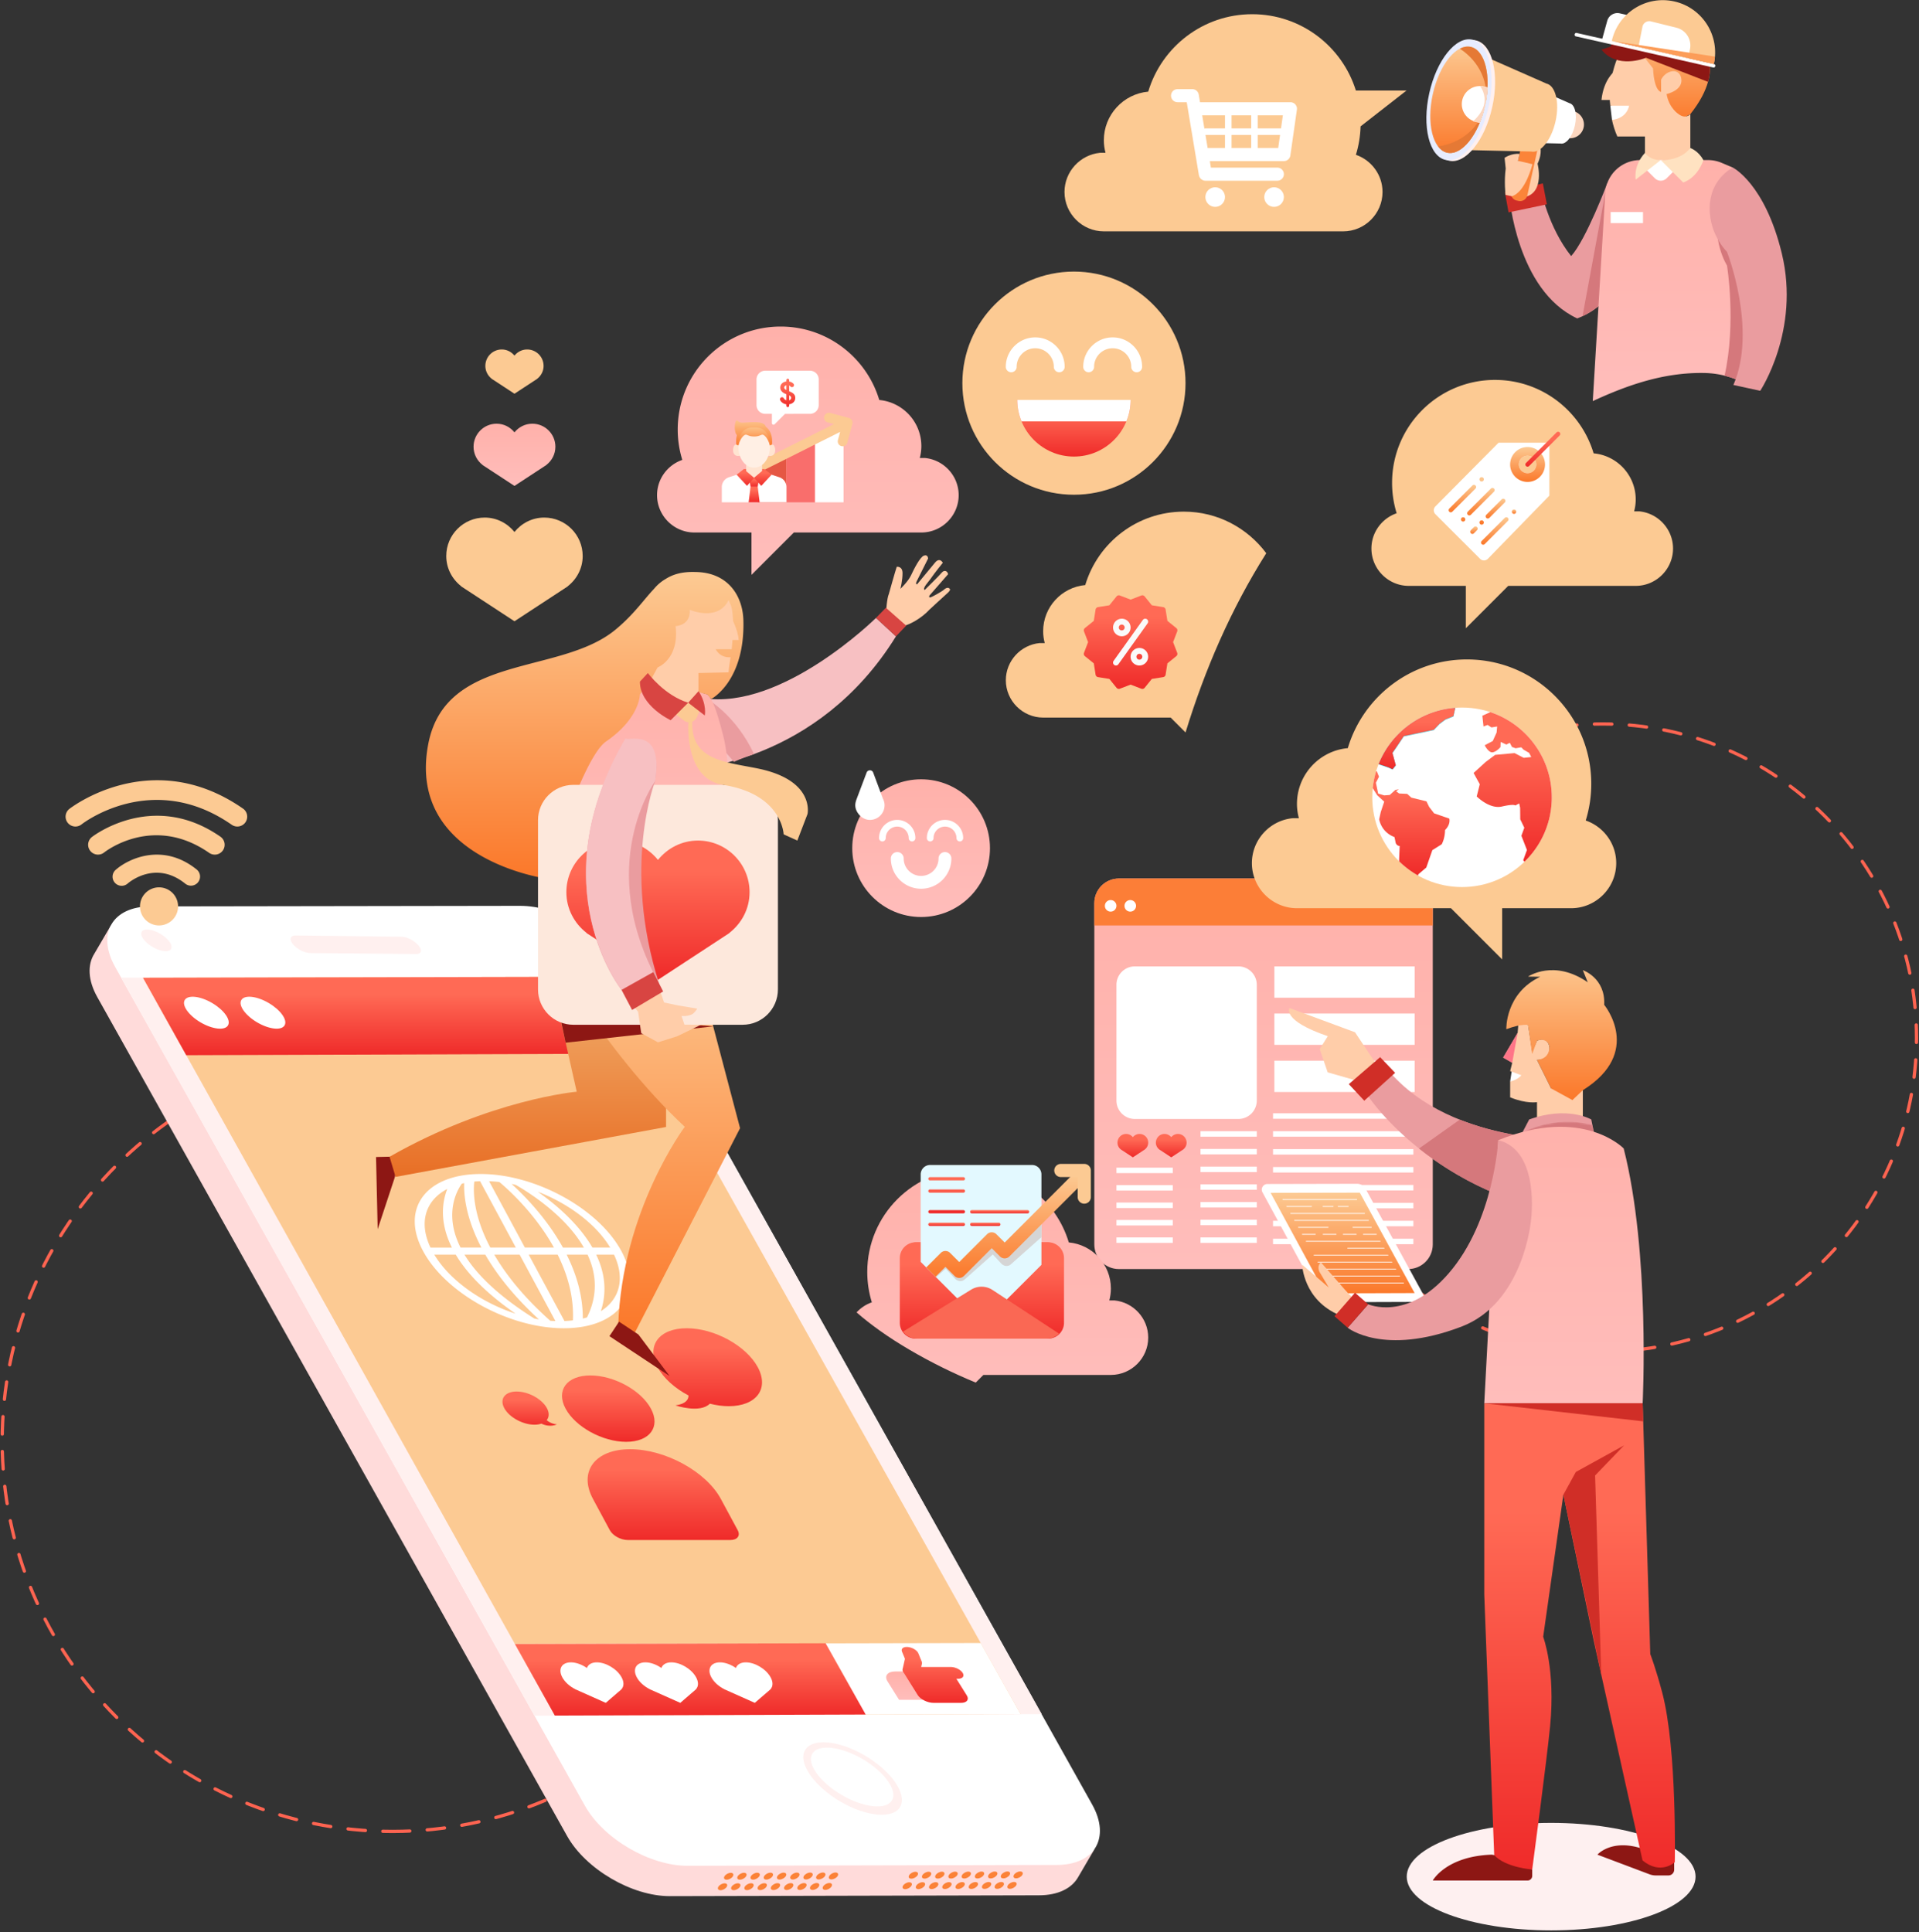 <?xml version="1.0" encoding="UTF-8"?>
<svg xmlns="http://www.w3.org/2000/svg" xmlns:xlink="http://www.w3.org/1999/xlink" width="880" height="886">
  <rect width="100%" height="100%" fill="#333333" stroke="none"/>
  <defs>
    <linearGradient id="home-a" x1="50%" x2="50%" y1="0%" y2="100%">
      <stop offset="0%" stop-color="#FCCA93"/>
      <stop offset="100%" stop-color="#FB782A"/>
    </linearGradient>
    <linearGradient id="home-b" x1="50%" x2="50%" y1="0%" y2="100%">
      <stop offset="0%" stop-color="#FFB1AA"/>
      <stop offset="100%" stop-color="#FFBDBB"/>
    </linearGradient>
    <linearGradient id="home-c" x1="50%" x2="50%" y1="0%" y2="100%">
      <stop offset="0%" stop-color="#FCCA93"/>
      <stop offset="100%" stop-color="#FB782A"/>
    </linearGradient>
    <linearGradient id="home-d" x1="50%" x2="50%" y1="0%" y2="100%">
      <stop offset="0%" stop-color="#FFB1AA"/>
      <stop offset="100%" stop-color="#FFBDBB"/>
    </linearGradient>
    <linearGradient id="home-e" x1="50%" x2="50%" y1="22.74%" y2="114.728%">
      <stop offset="0%" stop-color="#FF6A55"/>
      <stop offset="100%" stop-color="#EC1E21"/>
    </linearGradient>
    <linearGradient id="home-f" x1="50%" x2="50%" y1="22.74%" y2="114.728%">
      <stop offset="0%" stop-color="#FF6A55"/>
      <stop offset="100%" stop-color="#EC1E21"/>
    </linearGradient>
    <linearGradient id="home-g" x1="50%" x2="50%" y1="22.74%" y2="114.728%">
      <stop offset="0%" stop-color="#FF6A55"/>
      <stop offset="100%" stop-color="#EC1E21"/>
    </linearGradient>
    <linearGradient id="home-h" x1="50%" x2="50%" y1="22.74%" y2="114.728%">
      <stop offset="0%" stop-color="#FF6A55"/>
      <stop offset="100%" stop-color="#EC1E21"/>
    </linearGradient>
    <linearGradient id="home-i" x1="50%" x2="50%" y1="22.74%" y2="114.728%">
      <stop offset="0%" stop-color="#FF6A55"/>
      <stop offset="100%" stop-color="#EC1E21"/>
    </linearGradient>
    <linearGradient id="home-j" x1="50%" x2="50%" y1="22.74%" y2="114.728%">
      <stop offset="0%" stop-color="#FF6A55"/>
      <stop offset="100%" stop-color="#EC1E21"/>
    </linearGradient>
    <linearGradient id="home-k" x1="50%" x2="50%" y1="22.74%" y2="114.728%">
      <stop offset="0%" stop-color="#FF6A55"/>
      <stop offset="100%" stop-color="#EC1E21"/>
    </linearGradient>
    <linearGradient id="home-l" x1="50%" x2="50%" y1="0%" y2="100%">
      <stop offset="0%" stop-color="#FCCA93"/>
      <stop offset="100%" stop-color="#FB782A"/>
    </linearGradient>
    <linearGradient id="home-m" x1="50%" x2="50%" y1="22.74%" y2="114.728%">
      <stop offset="0%" stop-color="#FF6A55"/>
      <stop offset="100%" stop-color="#EC1E21"/>
    </linearGradient>
    <linearGradient id="home-n" x1="50%" x2="50%" y1="0%" y2="100%">
      <stop offset="0%" stop-color="#FCCA93"/>
      <stop offset="100%" stop-color="#FB782A"/>
    </linearGradient>
    <linearGradient id="home-o" x1="50%" x2="50%" y1="0%" y2="100%">
      <stop offset="0%" stop-color="#FCCA93"/>
      <stop offset="100%" stop-color="#FB782A"/>
    </linearGradient>
    <linearGradient id="home-p" x1="50%" x2="50%" y1="0%" y2="100%">
      <stop offset="0%" stop-color="#FCCA93"/>
      <stop offset="100%" stop-color="#FB782A"/>
    </linearGradient>
    <linearGradient id="home-q" x1="50%" x2="50%" y1="0%" y2="100%">
      <stop offset="0%" stop-color="#FCCA93"/>
      <stop offset="100%" stop-color="#FB782A"/>
    </linearGradient>
    <linearGradient id="home-r" x1="50%" x2="50%" y1="0%" y2="100%">
      <stop offset="0%" stop-color="#FCCA93"/>
      <stop offset="100%" stop-color="#FB782A"/>
    </linearGradient>
    <linearGradient id="home-s" x1="50%" x2="50%" y1="0%" y2="100%">
      <stop offset="0%" stop-color="#FCCA93"/>
      <stop offset="100%" stop-color="#FB782A"/>
    </linearGradient>
    <linearGradient id="home-t" x1="50%" x2="50%" y1="1.438%" y2="99.192%">
      <stop offset="0%" stop-color="#F3BA7A"/>
      <stop offset="100%" stop-color="#E86F26"/>
    </linearGradient>
    <linearGradient id="home-u" x1="50%" x2="50%" y1="0%" y2="100%">
      <stop offset="0%" stop-color="#FCCA93"/>
      <stop offset="100%" stop-color="#FB782A"/>
    </linearGradient>
    <linearGradient id="home-v" x1="50%" x2="50%" y1="0%" y2="100%">
      <stop offset="0%" stop-color="#FFB1AA"/>
      <stop offset="100%" stop-color="#FFBDBB"/>
    </linearGradient>
    <linearGradient id="home-w" x1="50%" x2="50%" y1="0%" y2="100%">
      <stop offset="0%" stop-color="#FCCA93"/>
      <stop offset="100%" stop-color="#FB782A"/>
    </linearGradient>
    <linearGradient id="home-x" x1="50%" x2="50%" y1="22.74%" y2="114.728%">
      <stop offset="0%" stop-color="#FF6A55"/>
      <stop offset="100%" stop-color="#EC1E21"/>
    </linearGradient>
    <linearGradient id="home-y" x1="50%" x2="50%" y1="0%" y2="100%">
      <stop offset="0%" stop-color="#FFB1AA"/>
      <stop offset="100%" stop-color="#FFBDBB"/>
    </linearGradient>
    <linearGradient id="home-z" x1="50%" x2="50%" y1="0%" y2="100%">
      <stop offset="0%" stop-color="#FFB1AA"/>
      <stop offset="100%" stop-color="#FFBDBB"/>
    </linearGradient>
    <linearGradient id="home-A" x1="50%" x2="50%" y1="22.74%" y2="114.728%">
      <stop offset="0%" stop-color="#FF6A55"/>
      <stop offset="100%" stop-color="#EC1E21"/>
    </linearGradient>
    <linearGradient id="home-B" x1="50%" x2="50%" y1="22.74%" y2="114.728%">
      <stop offset="0%" stop-color="#FF6A55"/>
      <stop offset="100%" stop-color="#EC1E21"/>
    </linearGradient>
    <linearGradient id="home-C" x1="50%" x2="50%" y1="22.74%" y2="114.728%">
      <stop offset="0%" stop-color="#FF6A55"/>
      <stop offset="100%" stop-color="#EC1E21"/>
    </linearGradient>
    <linearGradient id="home-D" x1="50%" x2="50%" y1="22.74%" y2="114.728%">
      <stop offset="0%" stop-color="#FF6A55"/>
      <stop offset="100%" stop-color="#EC1E21"/>
    </linearGradient>
    <linearGradient id="home-E" x1="50%" x2="50%" y1="0%" y2="100%">
      <stop offset="0%" stop-color="#FCCA93"/>
      <stop offset="100%" stop-color="#FB782A"/>
    </linearGradient>
    <linearGradient id="home-F" x1="50%" x2="50%" y1="0%" y2="100%">
      <stop offset="0%" stop-color="#FCCA93"/>
      <stop offset="100%" stop-color="#FB782A"/>
    </linearGradient>
    <linearGradient id="home-G" x1="50%" x2="50%" y1="22.74%" y2="114.728%">
      <stop offset="0%" stop-color="#FF6A55"/>
      <stop offset="100%" stop-color="#EC1E21"/>
    </linearGradient>
    <linearGradient id="home-H" x1="50%" x2="50%" y1="0%" y2="100%">
      <stop offset="0%" stop-color="#FFB1AA"/>
      <stop offset="100%" stop-color="#FFBDBB"/>
    </linearGradient>
    <linearGradient id="home-I" x1="50%" x2="50%" y1="0%" y2="100%">
      <stop offset="0%" stop-color="#FCCA93"/>
      <stop offset="100%" stop-color="#FB782A"/>
    </linearGradient>
    <linearGradient id="home-J" x1="50%" x2="50%" y1="0%" y2="100%">
      <stop offset="0%" stop-color="#FCCA93"/>
      <stop offset="100%" stop-color="#FB782A"/>
    </linearGradient>
    <path id="home-K" d="M.338 5.794S14.37-2.568 32.515 2.202l.725 3.604-21.33 1.102L.339 5.794z"/>
    <linearGradient id="home-M" x1="50%" x2="50%" y1="0%" y2="100%">
      <stop offset="0%" stop-color="#FFB1AA"/>
      <stop offset="100%" stop-color="#FFBDBB"/>
    </linearGradient>
    <linearGradient id="home-N" x1="50%" x2="50%" y1="22.74%" y2="114.728%">
      <stop offset="0%" stop-color="#FF6A55"/>
      <stop offset="100%" stop-color="#EC1E21"/>
    </linearGradient>
    <linearGradient id="home-O" x1="50%" x2="50%" y1="22.74%" y2="114.728%">
      <stop offset="0%" stop-color="#FF6A55"/>
      <stop offset="100%" stop-color="#EC1E21"/>
    </linearGradient>
    <linearGradient id="home-P" x1="50%" x2="50%" y1="22.74%" y2="114.728%">
      <stop offset="0%" stop-color="#FF6A55"/>
      <stop offset="100%" stop-color="#EC1E21"/>
    </linearGradient>
    <linearGradient id="home-Q" x1="50%" x2="50%" y1="22.74%" y2="114.728%">
      <stop offset="0%" stop-color="#FF6A55"/>
      <stop offset="100%" stop-color="#EC1E21"/>
    </linearGradient>
    <linearGradient id="home-R" x1="50%" x2="50%" y1="22.74%" y2="114.728%">
      <stop offset="0%" stop-color="#FF6A55"/>
      <stop offset="100%" stop-color="#EC1E21"/>
    </linearGradient>
    <linearGradient id="home-S" x1="50%" x2="50%" y1="22.74%" y2="114.728%">
      <stop offset="0%" stop-color="#FF6A55"/>
      <stop offset="100%" stop-color="#EC1E21"/>
    </linearGradient>
    <linearGradient id="home-T" x1="50%" x2="50%" y1="0%" y2="100%">
      <stop offset="0%" stop-color="#FCCA93"/>
      <stop offset="100%" stop-color="#FB782A"/>
    </linearGradient>
    <linearGradient id="home-U" x1="50%" x2="50%" y1="22.74%" y2="114.728%">
      <stop offset="0%" stop-color="#FF6A55"/>
      <stop offset="100%" stop-color="#EC1E21"/>
    </linearGradient>
    <linearGradient id="home-V" x1="50%" x2="50%" y1="22.74%" y2="114.728%">
      <stop offset="0%" stop-color="#FF6A55"/>
      <stop offset="100%" stop-color="#EC1E21"/>
    </linearGradient>
    <linearGradient id="home-W" x1="50%" x2="50%" y1="22.74%" y2="114.728%">
      <stop offset="0%" stop-color="#FF6A55"/>
      <stop offset="100%" stop-color="#EC1E21"/>
    </linearGradient>
    <linearGradient id="home-X" x1="50%" x2="50%" y1="22.74%" y2="114.728%">
      <stop offset="0%" stop-color="#FF6A55"/>
      <stop offset="100%" stop-color="#EC1E21"/>
    </linearGradient>
    <linearGradient id="home-Y" x1="50%" x2="50%" y1="0%" y2="100%">
      <stop offset="0%" stop-color="#FFB1AA"/>
      <stop offset="100%" stop-color="#FFBDBB"/>
    </linearGradient>
    <linearGradient id="home-Z" x1="50%" x2="50%" y1="0%" y2="100%">
      <stop offset="0%" stop-color="#FFB1AA"/>
      <stop offset="100%" stop-color="#FFBDBB"/>
    </linearGradient>
    <linearGradient id="home-aa" x1="50%" x2="50%" y1="22.74%" y2="114.728%">
      <stop offset="0%" stop-color="#FF6A55"/>
      <stop offset="100%" stop-color="#EC1E21"/>
    </linearGradient>
    <linearGradient id="home-ab" x1="50%" x2="50%" y1="22.74%" y2="114.728%">
      <stop offset="0%" stop-color="#FF6A55"/>
      <stop offset="100%" stop-color="#EC1E21"/>
    </linearGradient>
  </defs>
  <g fill="none" fill-rule="evenodd">
    <path stroke="#FE6451" stroke-dasharray="8" stroke-linecap="round" stroke-linejoin="round" stroke-width="1.5" d="M179.93 839.86c98.82 0 178.93-80.11 178.93-178.93 0-98.82-80.11-178.93-178.93-178.93C81.11 482 1 562.11 1 660.93c0 98.82 80.11 178.93 178.93 178.93zm555-220c79.49 0 143.93-64.44 143.93-143.93 0-79.49-64.44-143.93-143.93-143.93C655.44 332 591 396.44 591 475.93c0 79.49 64.44 143.93 143.93 143.93z"/>
    <g transform="translate(653.276 -.697)">
      <path fill="#EA9C9F" d="M83.752 84.801s-9.603 25.613-16.535 33.337c-10.519-13.165-13.974-30.793-13.974-30.793l-14.433 2.99s3.356 43.486 31.189 56.384c20.972-7.696 27.116-34.37 27.116-34.37L83.752 84.802z"/>
      <path fill="#D5787C" d="M72.426 145.65L82.86 89.198l2.256-1.583L90.94 99.62c.142 1.057.293 2.18.46 3.395 1.156 8.57.495 17.502-.514 24.555-3.843 6.77-9.757 14.058-18.46 18.082"/>
      <path fill="url(#home-a)" d="M37.582 12.709C35.398 1.994 22.437.557 14.637.687c-.556 1.591-1.2 3.162-2.003 4.688-1.818 5.594-4.93 10.433-9.327 14.52-.753.81-1.556 1.526-2.357 2.244l14.394 20.043 10.94 9.032 7.58-4.175c17.876-22.51 3.718-34.33 3.718-34.33" transform="translate(88 6)"/>
      <path fill="#FFCDA9" d="M87.125 33.36s-5.056 3.743-6.01 13.195H91.4L87.125 33.36z"/>
      <path fill="#FFF" d="M85.165 49.173l.774 6.546s8.418 2.278 9.53-2.57l1.115-4.849-2.704-1.909"/>
      <path fill="#FFCDA9" d="M116.502 53.038s-4.419-2.68-5.534-9.222c0 0 8.02-1.659 6.664-7.5-1.13-4.855-7.234-3.224-9.177.957v5.573s-3.141-.082-3.694-10.772l-3.676-4.712H88.392s-4.673 10.672-3.226 21.812h8.606s-.686 5.643-7.833 6.546c.562 2.498 1.311 5.03 2.453 7.573h12.654v9.24l7.261 3.29 6.256 1.978 5.326-2.434 1.975-6.794V53.038s-2.102 2.477-5.362 0"/>
      <path fill="url(#home-b)" d="M51.2 97.743c7.234.121 13.852 2.048 19.555 5.314l-6.419-99.52-5.108-2.163a16.092 16.092 0 0 0-6.27-1.271H21.925C13.41.103 6.372 6.697 5.859 15.197c-1.598 26.6-4.83 80.39-5.736 95.439 16.314-7.534 32.804-13.204 51.076-12.893" transform="translate(77 74)"/>
      <path fill="#D5787C" d="M137.562 172.995c3.64.903 7.06 2.268 10.195 4.063l-6.045-93.702c-2.498 2.567-5.056 6.322-6.464 11.702-4.087 15.614 3.42 27.377 3.42 27.377s4.334 26.08-1.106 50.56"/>
      <polygon fill="#FFF" points="85.329 103.017 100.157 103.017 100.157 97.939 85.329 97.939"/>
      <path fill="#FFF" d="M105.597 82.445a3.83 3.83 0 0 0 5.417 0l6.878-6.878-9.065-1.425a3.524 3.524 0 0 0-1.04 0l-9.068 1.425 6.878 6.878z"/>
      <polygon fill="#D02E27" points="54.232 84.801 36.827 88.861 38.501 98.092 56.078 94.41"/>
      <path fill="#FFE2C1" d="M108.306 74.103l-11.49 8.968s-1.284-6.268 4.231-12.243c0 0 1.973 3.275 7.26 3.275"/>
      <path fill="#FFE2C1" d="M108.306 74.103s8.733.676 13.557-5.528c0 0 3.676 1.22 5.975 5.549 0 0-2.226 7.724-9.231 10.264l-10.3-10.285z"/>
      <path fill="#FBD6BF" d="M72.928 59.165c-.752 3.38-4.132 5.53-7.512 4.781l-10.334-2.298a36.5 36.5 0 0 1 .81-6.271 36.507 36.507 0 0 1 1.924-6.02l10.333 2.295c3.38.752 5.531 4.132 4.779 7.513"/>
      <path fill="#FFF" d="M66.418 48.008l-17.792-7.836L42 52.288l.87 13.786 19.435.438c2.522.562 5.489-3.126 6.624-8.237 1.136-5.108.012-9.705-2.51-10.267"/>
      <path fill="#FFCDA9" d="M52.83 67.152s1.462 3.399-1.021 8.621c0 0 3.431 13.047-5.688 15.246-.405-8.935.984-17.943.984-17.943l1.043-4.676"/>
      <path fill="#FB8439" d="M43.055 92.847l-.806-.178a3.418 3.418 0 0 1-2.586-4.066l7.905-35.56a3.417 3.417 0 0 1 4.063-2.585l.806.181a3.412 3.412 0 0 1 2.586 4.063l-7.902 35.56a3.42 3.42 0 0 1-4.066 2.585"/>
      <path fill="#FFCDA9" d="M42.82 74.525c.033-.154 6.639 1.477 6.639 1.477S46.393 88.776 40.004 90.7l-2.894-.643s-.716-6.238.088-12.07l-.52-4.9s3.03-2.178 6.863-1.813l-.722 3.25z"/>
      <path fill="#FCCA93" d="M55.83 39.002L25.851 25.798l-11.17 20.42 1.467 23.226 32.75.74c4.25.946 9.247-5.27 11.162-13.88 1.912-8.609.018-16.357-4.232-17.302"/>
      <path fill="#FFF0EF" d="M31.018 49.85c-3.386 15.232-12.228 26.228-19.75 24.557C3.748 72.734.395 59.03 3.784 43.796c3.386-15.237 12.228-26.232 19.75-24.559 7.521 1.67 10.871 15.376 7.485 30.612"/>
      <path fill="#E7ECFF" d="M29.382 49.485c-3.386 15.233-12.228 26.228-19.75 24.558-7.521-1.67-10.874-15.378-7.488-30.612C5.53 28.195 14.375 17.203 21.897 18.873c7.518 1.674 10.871 15.379 7.485 30.612"/>
      <path fill="url(#home-c)" d="M27.745 49.121C24.767 62.524 16.985 72.2 10.367 70.728c-6.615-1.47-9.563-13.53-6.585-26.932C6.76 30.39 14.542 20.718 21.157 22.189c6.618 1.47 9.567 13.53 6.588 26.932"/>
      <path fill="#E57935" d="M16.172 23.022c1.673-.87 3.365-1.196 4.987-.833 6.615 1.47 9.567 13.53 6.585 26.932 2.248-10.11-2.664-20.29-11.572-26.099m11.573 26.099C24.767 62.524 16.985 72.2 10.367 70.728c-1.619-.36-3.015-1.371-4.162-2.87 10.53-1.486 19.293-8.627 21.54-18.737"/>
      <path fill="#FFF" d="M27.15 40.368c-4.446-.987-8.896 1.843-9.883 6.29-.988 4.449 1.842 8.895 6.289 9.883l1.746.39a48.362 48.362 0 0 0 2.443-7.812c.644-2.893.961-5.7 1.073-8.379l-1.668-.372z"/>
      <path fill="#FBD6BF" d="M28.81 40.873l-3.372-.75c2.362 3.468 4.202 9.48-3.253 16.249l3.03.674c1.009-2.444 1.897-5.075 2.528-7.927.326-1.453.547-2.878.734-4.289a50.5 50.5 0 0 0 .332-3.957"/>
      <path fill="#EA9C9F" d="M138.667 116.175s14.016 35.635 2.945 61.067l12.3 2.673s18.445-27.76 9.893-63.027c-7.772-32.05-22.468-39.353-22.468-39.353s-9.177 4.5-10.433 15.855c-1.532 13.829 7.763 22.785 7.763 22.785"/>
      <path fill="#8D1714" d="M101.085 27.363s-12.901 5.153-19.972-3.906l4.216-1.417s4.912-15.288 18.928-15.35c14.013-.06 13.814 11.068 13.814 11.068l-16.986 9.606z"/>
      <path fill="#8D1714" d="M85.845 21.106l44.123 17.13c1.779-6.364.725-11.203-.798-14.477l-29.053-11.074c-1.555 4.198-11.197 5.11-14.272 8.421"/>
      <path fill="#FFF" d="M89.307 20.606l-7.918-1.794 2.372-8.567a4.843 4.843 0 0 1 5.736-3.431l3.413.773-3.603 13.02z"/>
      <path fill="#FFF" d="M132.379 31.65L85.845 21.108l-16.46-3.731a.752.752 0 0 1-.564-.9l.02-.1a.756.756 0 0 1 .9-.568l62.991 14.273a.75.75 0 0 1 .568.9l-.021.1a.755.755 0 0 1-.9.568"/>
      <path fill="#FCCA93" d="M132.644 30.062c2.927-12.923-5.175-25.773-18.097-28.7-12.926-2.93-25.773 5.175-28.703 18.097l46.8 10.603z"/>
      <path fill="#FFF" d="M120.88 27.363l.831-4.178a8.39 8.39 0 0 0-6.21-9.778L103.796 10.5a3.186 3.186 0 0 0-3.894 2.471l-1.834 9.225 22.813 5.166z"/>
      <path fill="#FC9D59" d="M133.136 26.648L85.845 19.46l46.8 10.603c.259-1.142.4-2.278.491-3.414"/>
    </g>
    <g transform="translate(501.366 401.924)">
      <path fill="url(#home-d)" d="M144.369 180.052H11.75c-6.237 0-11.29-5.057-11.29-11.295V12.243C.46 6.005 5.513.95 11.75.95h132.62c6.237 0 11.294 5.056 11.294 11.294v156.514c0 6.238-5.057 11.295-11.294 11.295"/>
      <path fill="url(#home-e)" fill-rule="nonzero" d="M25.172 122.058a3.97 3.97 0 0 0-3.972-3.969 3.945 3.945 0 0 0-3.075 1.486 3.945 3.945 0 0 0-3.075-1.486 3.97 3.97 0 0 0-3.972 3.97c0 1.274.613 2.395 1.546 3.123l-.006.012.1.066c.09.064.184.124.28.181l5.127 3.36 5.126-3.36a4.48 4.48 0 0 0 .281-.18l.1-.067-.006-.012a3.945 3.945 0 0 0 1.546-3.124m17.608 0a3.97 3.97 0 0 0-3.971-3.969 3.945 3.945 0 0 0-3.075 1.486 3.945 3.945 0 0 0-3.076-1.486 3.97 3.97 0 0 0-3.972 3.97c0 1.274.613 2.395 1.547 3.123l-.006.012.1.066c.09.064.184.124.28.181l5.127 3.36 5.126-3.36c.096-.057.19-.117.28-.18l.1-.067-.003-.012a3.951 3.951 0 0 0 1.544-3.124"/>
      <path fill="#FFF" d="M66.5 111.226H19.063c-4.673 0-8.464-3.788-8.464-8.46V49.7c0-4.673 3.791-8.461 8.464-8.461H66.5a8.46 8.46 0 0 1 8.46 8.46v53.065a8.46 8.46 0 0 1-8.46 8.461"/>
      <polygon fill="#FFF" points="82.41 111.128 146.772 111.128 146.772 108.615 82.41 108.615"/>
      <polygon fill="#FFF" points="82.41 119.344 146.772 119.344 146.772 116.831 82.41 116.831"/>
      <polygon fill="#FFF" points="49.132 119.344 74.961 119.344 74.961 116.831 49.132 116.831"/>
      <polygon fill="#FFF" points="49.132 127.461 74.961 127.461 74.961 124.948 49.132 124.948"/>
      <polygon fill="#FFF" points="49.132 135.581 74.961 135.581 74.961 133.067 49.132 133.067"/>
      <polygon fill="#FFF" points="49.132 143.697 74.961 143.697 74.961 141.184 49.132 141.184"/>
      <polygon fill="#FFF" points="49.132 151.817 74.961 151.817 74.961 149.304 49.132 149.304"/>
      <polygon fill="#FFF" points="49.132 159.933 74.961 159.933 74.961 157.42 49.132 157.42"/>
      <polygon fill="#FFF" points="49.132 168.05 74.961 168.05 74.961 165.537 49.132 165.537"/>
      <polygon fill="#FFF" points="10.603 168.05 36.433 168.05 36.433 165.537 10.603 165.537"/>
      <polygon fill="#FFF" points="10.603 160.051 36.433 160.051 36.433 157.538 10.603 157.538"/>
      <polygon fill="#FFF" points="10.603 152.052 36.433 152.052 36.433 149.539 10.603 149.539"/>
      <polygon fill="#FFF" points="10.603 144.054 36.433 144.054 36.433 141.54 10.603 141.54"/>
      <polygon fill="#FFF" points="10.603 136.052 36.433 136.052 36.433 133.539 10.603 133.539"/>
      <polygon fill="#FFF" points="82.41 127.561 146.772 127.561 146.772 125.047 82.41 125.047"/>
      <polygon fill="#FFF" points="82.41 135.774 146.772 135.774 146.772 133.261 82.41 133.261"/>
      <polygon fill="#FFF" points="82.41 143.99 146.772 143.99 146.772 141.477 82.41 141.477"/>
      <polygon fill="#FFF" points="82.41 152.207 146.772 152.207 146.772 149.693 82.41 149.693"/>
      <polygon fill="#FFF" points="82.41 160.42 146.772 160.42 146.772 157.907 82.41 157.907"/>
      <polygon fill="#FFF" points="82.41 168.636 146.772 168.636 146.772 166.123 82.41 166.123"/>
      <polygon fill="#FFF" points="83.027 55.611 147.385 55.611 147.385 41.241 83.027 41.241"/>
      <polygon fill="#FFF" points="83.027 77.233 147.385 77.233 147.385 62.864 83.027 62.864"/>
      <polygon fill="#FFF" points="83.027 98.852 147.385 98.852 147.385 84.483 83.027 84.483"/>
      <path fill="#FC7E37" d="M144.369.948H11.75C5.514.948.461 6.005.461 12.243v10.222h155.202V12.243c0-6.238-5.057-11.295-11.294-11.295"/>
    </g>
    <g transform="translate(29.117 6.214)">
      <path fill="#FFDBDA" d="M14.109 431.201v-.003l7.621-13.022 12.639 5.193 166.854-.257c17.42-.027 38.634 12.388 47.144 27.59l215.206 384.526c.175.317.305.622.468.936l.806-.553 7.86 6.317-7.512 12.84c-2.94 5.024-9.117 8.153-17.828 8.174l-169.268.39c-17.423.042-38.637-12.364-47.15-27.564L15.508 451.056c-4.35-7.772-4.55-14.813-1.399-19.855"/>
      <path fill="#FB8237" d="M306.975 854.21c-.51.872-1.792 1.585-2.861 1.588-1.066.003-1.52-.704-1.009-1.577.514-.873 1.794-1.585 2.86-1.588 1.07-.003 1.52.703 1.01 1.576m6.066-.019c-.51.873-1.791 1.586-2.86 1.589-1.067.003-1.52-.704-1.006-1.577.51-.873 1.791-1.586 2.857-1.589 1.07-.003 1.52.704 1.01 1.577m6.067-.019c-.51.873-1.792 1.586-2.86 1.589-1.067.003-1.52-.704-1.007-1.577.51-.873 1.791-1.586 2.858-1.589 1.07-.003 1.52.704 1.009 1.577m6.067-.019c-.51.873-1.791 1.586-2.86 1.589-1.067.003-1.52-.704-1.006-1.577.51-.873 1.79-1.586 2.857-1.59 1.07-.002 1.52.705 1.009 1.578m6.067-.019c-.51.873-1.79 1.586-2.86 1.589-1.067.003-1.52-.704-1.006-1.577.51-.873 1.791-1.586 2.857-1.589 1.07-.003 1.52.704 1.01 1.577m6.066-.019c-.51.873-1.79 1.586-2.86 1.589-1.066.003-1.52-.704-1.006-1.577.51-.873 1.792-1.586 2.858-1.589 1.07-.003 1.52.704 1.009 1.577m6.067-.019c-.51.873-1.791 1.586-2.86 1.589-1.067.003-1.52-.704-1.006-1.577.51-.873 1.79-1.586 2.857-1.589 1.07-.003 1.52.704 1.01 1.577m-39.223 4.93c-.51.873-1.791 1.586-2.86 1.589-1.067.003-1.52-.704-1.01-1.577.514-.876 1.795-1.586 2.861-1.589 1.07-.003 1.52.704 1.01 1.577m6.066-.019c-.51.873-1.791 1.585-2.86 1.588-1.067.004-1.52-.703-1.01-1.576.514-.873 1.795-1.586 2.861-1.59 1.07-.002 1.52.705 1.01 1.578m6.066-.019c-.51.873-1.79 1.585-2.86 1.588-1.066.003-1.52-.703-1.006-1.576.51-.873 1.791-1.586 2.858-1.59 1.07-.002 1.52.705 1.009 1.578m6.067-.019c-.51.873-1.791 1.586-2.86 1.589-1.067.003-1.52-.704-1.006-1.577.51-.873 1.79-1.586 2.857-1.589 1.07-.003 1.52.704 1.009 1.577m6.067-.019c-.51.872-1.79 1.585-2.86 1.588-1.067.003-1.52-.703-1.006-1.576.51-.873 1.791-1.586 2.857-1.59 1.07-.002 1.52.705 1.01 1.578m6.067-.019c-.51.872-1.792 1.585-2.86 1.588-1.067.003-1.52-.703-1.007-1.576.51-.873 1.792-1.586 2.858-1.59 1.07-.002 1.52.704 1.009 1.577m6.067-.019c-.51.873-1.791 1.586-2.86 1.59-1.067.002-1.52-.704-1.007-1.577.51-.873 1.792-1.586 2.858-1.59 1.07-.002 1.52.704 1.009 1.577m8.638-4.834c-.51.873-1.792 1.586-2.86 1.59-1.067.002-1.52-.704-1.007-1.577.51-.873 1.792-1.586 2.858-1.59 1.07-.002 1.52.704 1.009 1.577m-2.818 4.816c-.51.873-1.792 1.586-2.86 1.589-1.067.003-1.52-.704-1.007-1.577.51-.873 1.792-1.586 2.858-1.589 1.07-.003 1.52.704 1.009 1.577m8.638-4.834c-.51.873-1.791 1.586-2.86 1.59-1.07.002-1.52-.705-1.006-1.578.51-.873 1.79-1.585 2.857-1.588 1.07-.004 1.52.703 1.009 1.576m-2.818 4.816c-.51.873-1.792 1.586-2.86 1.589-1.07.003-1.52-.704-1.01-1.577.514-.873 1.795-1.586 2.86-1.589 1.07-.003 1.52.704 1.01 1.577m39.45-5.147c-.51.873-1.792 1.586-2.861 1.589-1.066.003-1.52-.704-1.009-1.577.514-.873 1.794-1.586 2.86-1.589 1.07-.003 1.52.704 1.01 1.577m6.067-.019c-.51.873-1.792 1.585-2.86 1.588-1.067.004-1.52-.703-1.01-1.576.514-.873 1.794-1.586 2.86-1.59 1.07-.002 1.52.705 1.01 1.578m6.067-.02c-.51.873-1.791 1.586-2.86 1.59-1.067.002-1.52-.705-1.01-1.578.514-.873 1.795-1.585 2.861-1.589 1.07-.003 1.52.704 1.009 1.577m6.067-.018c-.51.872-1.79 1.585-2.86 1.588-1.066.003-1.52-.704-1.006-1.577.51-.873 1.791-1.586 2.857-1.589 1.07-.003 1.52.704 1.01 1.577m6.066-.019c-.51.874-1.79 1.586-2.86 1.59-1.066.002-1.52-.704-1.006-1.577.51-.873 1.791-1.586 2.858-1.59 1.069-.002 1.519.705 1.008 1.578m6.068-.02c-.51.873-1.791 1.586-2.86 1.59-1.067.002-1.52-.704-1.007-1.577.51-.873 1.792-1.586 2.858-1.59 1.07-.002 1.52.705 1.009 1.577m6.067-.019c-.51.873-1.791 1.586-2.86 1.59-1.067.002-1.52-.704-1.01-1.577.514-.873 1.795-1.586 2.861-1.59 1.07-.002 1.52.704 1.01 1.577m-39.222 4.93c-.51.873-1.792 1.586-2.861 1.59-1.066.002-1.52-.705-1.009-1.578.514-.873 1.794-1.586 2.86-1.589 1.07-.003 1.52.704 1.01 1.577m6.066-.019c-.51.873-1.791 1.586-2.86 1.589-1.067.003-1.52-.704-1.006-1.577.51-.873 1.79-1.586 2.86-1.589 1.066-.003 1.517.704 1.006 1.577m6.068-.019c-.51.873-1.792 1.586-2.86 1.589-1.067.003-1.52-.704-1.007-1.577.51-.873 1.792-1.586 2.858-1.589 1.07-.003 1.52.704 1.009 1.577m6.067-.019c-.51.873-1.791 1.586-2.86 1.589-1.067.003-1.52-.704-1.006-1.577.51-.873 1.79-1.586 2.857-1.589 1.07-.003 1.52.704 1.01 1.577m6.066-.019c-.51.873-1.79 1.586-2.86 1.589-1.07.003-1.52-.704-1.01-1.577.514-.873 1.795-1.586 2.862-1.589 1.069-.003 1.519.704 1.008 1.577m6.068-.019c-.51.873-1.791 1.586-2.86 1.589-1.07.003-1.52-.704-1.01-1.577.514-.873 1.795-1.586 2.86-1.589 1.07-.003 1.52.704 1.01 1.577m6.067-.019c-.51.873-1.791 1.586-2.86 1.589-1.067.003-1.52-.704-1.006-1.577.51-.873 1.791-1.586 2.857-1.59 1.07-.002 1.52.705 1.01 1.578m8.637-4.834c-.51.873-1.791 1.586-2.86 1.589-1.067.003-1.52-.704-1.01-1.577.514-.873 1.795-1.586 2.861-1.589 1.07-.003 1.52.704 1.01 1.577m-2.819 4.816c-.511.873-1.792 1.585-2.861 1.589-1.066.003-1.52-.704-1.006-1.577.51-.873 1.791-1.583 2.86-1.59 1.067-.002 1.517.705 1.007 1.578m8.638-4.834c-.51.873-1.791 1.586-2.86 1.589-1.07.003-1.52-.704-1.01-1.577.514-.873 1.795-1.586 2.861-1.589 1.07-.003 1.52.704 1.01 1.577m-2.82 4.815c-.51.873-1.79 1.586-2.86 1.59-1.066.002-1.52-.701-1.006-1.577.51-.873 1.791-1.586 2.858-1.59 1.069-.002 1.519.705 1.008 1.577"/>
      <path fill="#FFF" d="M471.718 821.309c8.507 15.203 1.215 27.672-16.206 27.714l-169.267.387c-17.42.042-38.638-12.36-47.15-27.56L23.654 437.136c-8.513-15.2-1.22-27.657 16.2-27.684l169.515-.26c17.42-.03 38.637 12.388 47.143 27.59L471.718 821.31z"/>
      <polygon fill="#FFF0EF" points="448.604 779.88 216.069 780.599 26.36 442.122 259.141 441.632"/>
      <polygon fill="#FCCA93" points="249.378 441.723 438.857 779.792 225.313 780.514 36.471 442.182"/>
      <path fill="#FFF" d="M246.414 595.061c3.054-9.33 1.622-18.094-2.141-25.917h8.177c5.225 11.007 2.537 20.556-6.036 25.917zm-76.375-25.917h9.832c4.86 8.144 13.349 17.311 27.446 27.074-15.638-5.065-30.13-15.224-37.278-27.074zm5.957-30.113c-2.169 5.476-3.848 14.934 2.123 26.884h-9.82c-5.552-11.696-2.184-21.758 7.697-26.884zm53.04 26.884c-7.612-13.75-18.063-24.217-23.561-29.19.637.128 1.272.279 1.906.427 5.534 3.15 22.646 13.756 31.243 28.763h-9.588zm1.695 3.229h9.584c3.979 8.512 4.954 18.275-.256 28.784-.623.193-1.263.366-1.918.529.042-10.603-3.024-20.547-7.41-29.313zm-17.408 0h13.279c4.452 8.944 7.488 19.184 7.005 30.131-1.248.154-2.54.26-3.879.311l-16.405-30.442zm-15.787 0h11.633l16.406 30.442c-.795-.03-1.586-.042-2.387-.105l.036-.018c-12.56-11.156-20.561-21.523-25.688-30.32zm-4.12 0c5.12 8.869 12.899 18.943 24.595 29.687a82.88 82.88 0 0 1-2.072-.374c-17.043-10.706-26.797-20.653-32.077-29.313h9.554zm14.013-3.23h-11.693c-2.416-4.576-4.045-8.66-5.12-12.103-3.069-9.823-2.462-16.454-2.217-18.188a51.614 51.614 0 0 1 2.625-.15l16.405 30.442zm-12.255-30.442c1.559.06 3.124.181 4.704.366 3.337 2.779 16.175 14.058 25.032 30.077h-13.33l-16.406-30.443zm-12.481 1.112c.344-.085.695-.16 1.048-.236-.19 4.803.486 15.448 7.89 29.567h-9.554c-8.126-16.113-1.006-27.16.616-29.331zm68.017 29.33h-8.162c-6.41-11.082-17.085-20.017-25.045-25.627 14.05 5.413 26.685 14.817 33.207 25.628zm-59.396-33.752c-25.069 0-36.913 15.864-26.404 35.369 10.512 19.501 39.456 35.37 64.528 35.37 25.066 0 36.91-15.869 26.398-35.37-10.51-19.505-39.456-35.37-64.522-35.37z"/>
      <path fill="url(#home-f)" fill-rule="nonzero" d="M269.376 639.765c4.531 8.406-.555 15.221-11.36 15.221-10.808 0-23.239-6.815-27.77-15.221-4.53-8.407.556-15.221 11.361-15.221s23.238 6.814 27.77 15.22"/>
      <path fill="url(#home-g)" fill-rule="nonzero" d="M259.84 658.37c-16.128 0-23.789 10.264-17.029 22.809l7.73 14.342c1.336 2.477 4.997 4.485 8.18 4.485h47.111c3.184 0 4.682-2.008 3.35-4.485l-7.73-14.342c-6.763-12.545-25.488-22.81-41.613-22.81"/>
      <path fill="url(#home-h)" fill-rule="nonzero" d="M285.786 602.899c-12.687 0-18.659 7.999-13.34 17.87 2.752 5.105 8 9.703 14.17 12.959.01 1.734-1.063 3.848-5.977 4.561 0 0 11.185 3.8 15.765-.797 2.893.728 5.814 1.145 8.642 1.145 12.687 0 18.659-8 13.34-17.868-5.317-9.871-19.913-17.87-32.6-17.87"/>
      <path fill="url(#home-i)" fill-rule="nonzero" d="M207.803 631.92c5.4 0 11.611 3.404 13.874 7.605 1.172 2.175 1.048 4.13-.085 5.516.792.737 2.22 1.637 4.637 1.942 0 0-3.018 1.616-7.074-.338-.897.308-1.952.486-3.154.486-5.4 0-11.611-3.407-13.877-7.606-2.262-4.201.278-7.606 5.679-7.606"/>
      <path fill="#FFF0EF" d="M49.336 428.96c-.975 1.668-4.787 1.263-8.509-.915-3.721-2.178-5.942-5.301-4.966-6.968.982-1.677 4.79-1.27 8.512.909 3.722 2.178 5.945 5.298 4.963 6.975"/>
      <polygon fill="url(#home-j)" fill-rule="nonzero" points="249.378 441.723 269.466 476.953 56.281 477.675 36.471 442.182"/>
      <path fill="#FFF" d="M75.439 464.006c-1.438 2.46-7.05 1.858-12.533-1.347-5.48-3.208-8.748-7.808-7.31-10.267 1.444-2.465 7.053-1.864 12.533 1.341 5.48 3.208 8.754 7.805 7.31 10.273m25.946 0c-1.438 2.46-7.05 1.858-12.533-1.347-5.48-3.208-8.751-7.808-7.31-10.267 1.444-2.465 7.053-1.864 12.533 1.341 5.48 3.208 8.754 7.805 7.31 10.273"/>
      <polygon fill="#FFF" points="207.004 747.711 225.312 780.516 438.857 779.794 420.615 747.249"/>
      <polygon fill="url(#home-k)" fill-rule="nonzero" points="207.004 747.711 225.312 780.516 367.844 780.032 349.484 747.352"/>
      <path fill="#FFF0EF" d="M383.776 822.228c-3.075 5.845-15.375 4.842-27.482-2.244-12.1-7.08-19.423-17.56-16.348-23.408 3.081-5.854 15.384-4.854 27.485 2.23 12.107 7.086 19.426 17.565 16.345 23.422"/>
      <path fill="#FFF" d="M379.917 819.398c-2.649 4.528-12.986 3.422-23.08-2.483-10.093-5.909-16.116-14.379-13.467-18.907 2.661-4.543 12.992-3.434 23.084 2.471 10.095 5.909 16.124 14.373 13.463 18.919"/>
      <path fill="#FFF0EF" d="M105.808 422.834a1.27 1.27 0 0 1 .287-.045c.042-.006.081-.01.127-.012.027 0 .048-.006.078-.006l48.657.577c.076 0 .164.015.248.02 1.293.055 2.94.566 4.576 1.52 2.96 1.734 4.722 4.23 3.933 5.576-.23.393-.664.626-1.214.746a1.409 1.409 0 0 1-.468.079c-.045.003-.097.003-.142.003l-48.53-.447c-.067 0-.152-.012-.227-.018-1.36-.01-3.123-.526-4.863-1.544-3.021-1.767-4.764-4.31-3.906-5.676.272-.429.791-.673 1.444-.773"/>
      <path fill="#FCCA93" d="M611.349 229.156a47.157 47.157 0 0 1-2.097-13.946c0-26.069 21.133-47.202 47.199-47.202 21.365 0 39.407 14.2 45.222 33.678 10.826.99 19.306 10.083 19.306 21.166 0 1.882-.27 3.697-.728 5.437l2.34-.006c8.664.83 15.497 8.177 15.497 17.046 0 9.418-7.706 17.127-17.128 17.127h-58.453l-19.432 19.432v-19.432h-26.171c-9.422 0-17.128-7.709-17.128-17.127 0-7.476 4.86-13.853 11.573-16.173"/>
      <path fill="#FFF" fill-rule="nonzero" d="M658.103 196.786l-28.98 29.218a2.53 2.53 0 0 0 0 3.576l20.467 20.466a2.53 2.53 0 0 0 3.576 0l28.217-28.98v-24.28h-23.28zm13.28 14a4 4 0 1 1 0-8 4 4 0 0 1 0 8z"/>
      <path fill="url(#home-l)" d="M43.5 2a8 8 0 1 0 0 16 8 8 0 0 0 0-16zm0 12a4 4 0 1 1 0-8 4 4 0 0 1 0 8z" transform="translate(627.883 196.786)"/>
      <path fill="url(#home-m)" fill-rule="nonzero" d="M43.5 16a.999.999 0 0 1-.707-1.707l14-14a.999.999 0 1 1 1.414 1.414l-14 14A.997.997 0 0 1 43.5 16z" transform="translate(627.883 191.786)"/>
      <path fill="url(#home-n)" d="M23.149 51.792a.999.999 0 0 1-.707-1.707L33.05 39.479a.999.999 0 1 1 1.414 1.414L23.856 51.499a.997.997 0 0 1-.707.293z" transform="translate(627.883 191.786)"/>
      <path fill="url(#home-o)" d="M37.29 37.649c-.26 0-.521-.109-.71-.29a1.043 1.043 0 0 1-.29-.71c0-.26.109-.52.29-.71.37-.37 1.06-.37 1.42 0a1.016 1.016 0 0 1 0 1.42c-.181.181-.44.29-.71.29z" transform="translate(627.883 191.786)"/>
      <path fill="url(#home-p)" d="M16.786 38.357a.999.999 0 0 1-.707-1.707l10.606-10.607a.999.999 0 1 1 1.414 1.414L17.493 38.064a.993.993 0 0 1-.707.293z" transform="translate(627.883 191.786)"/>
      <path fill="url(#home-q)" d="M25.271 39.771a.999.999 0 0 1-.707-1.707l7.071-7.071a.999.999 0 1 1 1.414 1.414l-7.071 7.071a.993.993 0 0 1-.707.293z" transform="translate(627.883 191.786)"/>
      <path fill="url(#home-r)" d="M18.2 46.843a.999.999 0 0 1-.707-1.707l1.414-1.415a.999.999 0 1 1 1.414 1.414l-1.414 1.415a.997.997 0 0 1-.707.293z" transform="translate(627.883 191.786)"/>
      <path fill="url(#home-s)" d="M8.301 36.942a.999.999 0 0 1-.707-1.707L18.2 24.629a.999.999 0 1 1 1.414 1.414L9.008 36.649a.995.995 0 0 1-.707.293z" transform="translate(627.883 191.786)"/>
      <path fill="url(#home-o)" d="M22.439 22.8c-.26 0-.52-.11-.71-.29-.18-.19-.29-.45-.29-.71 0-.27.11-.52.301-.71.359-.37 1.04-.37 1.409 0a1.01 1.01 0 0 1 0 1.42c-.189.179-.439.29-.71.29zM13.96 41.189a.992.992 0 0 1-.71-.3.965.965 0 0 1-.29-.7c0-.27.1-.529.29-.71.37-.37 1.04-.37 1.41 0 .189.19.3.44.3.71 0 .261-.11.511-.29.7-.191.191-.45.3-.71.3zm8.479 1.411c-.26 0-.52-.109-.71-.29a1.05 1.05 0 0 1-.29-.71c0-.26.11-.52.29-.71.37-.37 1.051-.37 1.42 0 .19.19.29.45.29.71 0 .26-.1.521-.29.71-.189.18-.439.29-.71.29z" transform="translate(627.883 191.786)"/>
      <path fill="#FCCA93" d="M592.666 64.775c1.278-4.138 2-8.518 2.148-13.043l21.054-16.427H592.65C586.359 15.03 567.455.301 545.11.301c-22.528 0-41.55 14.974-47.681 35.509-11.413 1.045-20.357 10.632-20.357 22.317 0 1.984.284 3.9.767 5.733l-2.467-.003c-9.132.873-16.34 8.618-16.34 17.97 0 9.932 8.126 18.055 18.058 18.055h109.72c9.932 0 18.06-8.123 18.06-18.055 0-7.884-5.126-14.608-12.203-17.052"/>
      <g fill="#FFF" fill-rule="nonzero" transform="translate(507.883 32.786)">
        <path d="M57.018 8.91a3.009 3.009 0 0 0-2.268-1.035H13.293l-.585-3.492A3 3 0 0 0 9.75 1.875H3c-1.659 0-3 1.341-3 3s1.341 3 3 3h4.209l5.58 33.492c.024.135.093.246.135.372.048.159.087.309.162.453.096.198.225.366.36.537.093.117.177.234.285.336.174.162.375.276.579.39.114.063.213.147.336.195.348.141.714.225 1.101.225H48.75c1.659 0 3-1.341 3-3s-1.341-3-3-3H18.291l-.498-3H51.75a2.999 2.999 0 0 0 2.97-2.574l3-21a3.005 3.005 0 0 0-.702-2.391zm-5.727 4.965l-.855 6H39.75v-6h11.541zm-14.541 0v6h-9v-6h9zm0 9v6h-9v-6h9zm-12-9v6h-9c-.159 0-.303.045-.444.09l-1.014-6.09H24.75zm-8.958 9h8.958v6h-7.959l-.999-6zm23.958 6v-6h10.254l-.855 6H39.75z"/>
        <circle cx="20.25" cy="51.375" r="4.5"/>
        <circle cx="47.25" cy="51.375" r="4.5"/>
      </g>
      <path fill="#F7C0C2" d="M293.159 313.914s-7.77 12.089-5.9 32.436c0 0 58.345-2.247 94.487-60.743l-9.155-8.455s-43.184 42.673-79.432 36.762"/>
      <path fill="#FFCDA9" d="M377.215 274.433s.36-6.253 1.265-8.253c0 0 3.04-10.826 3.622-12.469 0 0 2.631-.402 2.661 2.858.028 3.259-.97 7.24-.97 7.24s3.541-3.356 4.864-6.195c1.32-2.837 4.09-8.365 5.924-9.041 1.83-.677 1.894 1.353 1.894 1.353s-4.263 8.488-5.163 10.313c-.788 1.604.097 1.522.097 1.522l8.316-10.053c1.266-1.525 2.589-1.398 3.516.148 0 0-3.734 4.574-5.779 7.585-.71 1.048-3.776 4.166-2.546 4.903 0 0 6.802-6.682 7.814-7.945 1.012-1.265 2.553-.987 2.937.686l-8.528 9.77s-.468.794.154.923c.559.115 5.794-2.939 6.265-3.413.474-.471 2.081-1.824 2.99-.365 0 0 .242.54-1.247 1.833-1.486 1.29-8.328 7.64-8.328 7.64s-4.078 4.64-10.57 7.04c-6.54 2.417-8.572.511-4.83 1.855l-1.767-3.356-2.591-4.579z"/>
      <polygon fill="#D84542" points="386.433 280.697 377.136 272.493 372.592 277.151 381.745 285.606"/>
      <path fill="#EA9C9F" d="M295.142 314.328s13.16 7.338 21.51 25.265c-5.452 1.756-9.186 3.586-9.186 3.586l-7.811-8.99"/>
      <path fill="#8D1714" d="M151.303 524.19l-7.98.182.751 33.11 7.754-23.486c.287-.864.38-1.78.278-2.682l-.803-7.123z"/>
      <path fill="url(#home-t)" d="M219.608 424.701l15.747 69.724s-39.544 3.44-85.839 29.838l2.77 9.228 124.036-22.894v-26.213l-11.388-29.996"/>
      <path fill="url(#home-u)" d="M219.608 424.701s27.573 50.702 65.298 85.824c0 0-28.853 38.444-30.527 91.321l7.25 3.794 48.627-94.484-23.426-88.79-67.222 2.335z"/>
      <path fill="url(#home-v)" d="M300.545 400.093s-9.796-22.455-4.682-41.703c3.332-2.332 7.603-4.975 9.125-7.16-.468-9.747-1.205-15.227-2.63-20.748-2.934-11.35-5.54-18.771-8.147-18.517-10.775-4.217-14.762-9.18-29.884-5.582-15.384 3.658-28.594 34.928-36.883 76.378 24.87 23.362 73.101 17.332 73.101 17.332"/>
      <path fill="url(#home-w)" d="M267.384 307.906l-3.059 4.364s0 10.875-15.523 21.547c-11.038 7.585-27.546 62.842-27.546 62.842s-64.008-8.847-54.007-61.555c7.911-41.701 60.194-31.54 85.682-52.412 8.65-7.087 13.164-13.946 17.921-18.927a19.372 19.372 0 0 1 5.24-4.447c3.465-2.205 7.642-3.419 13.654-3.22 14.888.14 21.74 10.811 22.037 22.221.728 28.023-14.732 36.01-14.732 36.01l-1.743-2.006-4.972-1.41-6.292-12.787-.924 7.534-8.05-4.084-7.686 6.33z"/>
      <path fill="#FFCDA9" d="M306.015 276.398c.016.127 3.335 6.138 3.59 10.869h-5.085l1.495-10.869z"/>
      <path fill="#FFCDA9" d="M291.164 302.425l13.808-.31c.41-4.16.658-4.93.927-6.933-5.087.332-6.815-3.676-6.815-3.676h7.325c1.752-16.478-.51-20.496-.51-20.496l-.91-1.996c-4.99 10.034-17.8 4.407-17.8 4.407.423 7.337-6.489 7.476-6.489 7.476 1.798 15.206-8.243 18.96-8.243 18.96l-4.265 7.78 15.079 12.082 8.243-1.266-.35-1.749v-14.279z"/>
      <path fill="#FCCA93" d="M278.349 319.55l6.201 4.676c2.036 1.537 4.975.73 5.942-1.628l2.534-6.166-6.564-.39-8.113 3.508z"/>
      <path fill="#D84542" d="M286.462 316.041l-8.023 8.023s-14.113-6.564-14.113-17.683l3.658-3.957s7.47 10.213 18.478 13.617m0 0l7.615 5.849s1.07-5.235-2.867-11.138l-4.748 5.29z"/>
      <polyline fill="#8D1714" points="297.938 464.467 230.278 471.943 227.445 458.667"/>
      <path fill="#FDE8DC" d="M311.411 463.727H233.81c-8.95 0-16.206-7.256-16.206-16.206v-77.602c0-8.95 7.255-16.206 16.206-16.206h77.601c8.95 0 16.206 7.256 16.206 16.206v77.602c0 8.95-7.256 16.206-16.206 16.206"/>
      <path fill="url(#home-x)" fill-rule="nonzero" d="M314.618 402.925c0-13.073-10.597-23.67-23.67-23.67-7.44 0-13.998 3.504-18.34 8.872-4.337-5.368-10.895-8.872-18.335-8.872-13.073 0-23.67 10.597-23.67 23.67 0 7.6 3.643 14.285 9.207 18.617l-.03.075.595.39c.54.393 1.1.746 1.67 1.093l30.564 20.016 30.566-20.016c.571-.347 1.13-.7 1.668-1.093l.598-.39-.034-.075c5.568-4.332 9.21-11.017 9.21-18.617"/>
      <path fill="#FCCA93" d="M238.086 248.763c0-9.736-7.893-17.626-17.629-17.626-5.54 0-10.42 2.607-13.653 6.607-3.232-4-8.114-6.607-13.657-6.607-9.732 0-17.625 7.89-17.625 17.626 0 5.658 2.712 10.639 6.857 13.862l-.021.057.44.29c.402.293.82.556 1.245.816l22.761 14.904 22.76-14.904c.427-.26.844-.523 1.245-.816l.441-.29-.02-.057c4.144-3.223 6.856-8.204 6.856-13.862"/>
      <path fill="url(#home-y)" d="M225.57 198.665c0-5.842-4.733-10.575-10.575-10.575-3.323 0-6.253 1.567-8.193 3.963-1.936-2.396-4.866-3.963-8.189-3.963-5.842 0-10.575 4.733-10.575 10.575 0 3.395 1.628 6.383 4.114 8.316l-.015.033.266.175c.241.176.49.336.746.49l13.653 8.941 13.657-8.941c.254-.154.504-.314.746-.49l.266-.175-.015-.033c2.486-1.933 4.114-4.92 4.114-8.316"/>
      <path fill="#FCCA93" d="M220.152 161.574a7.522 7.522 0 0 0-7.522-7.521c-2.365 0-4.446 1.114-5.827 2.818-1.377-1.704-3.461-2.818-5.827-2.818a7.522 7.522 0 0 0-7.521 7.521c0 2.414 1.16 4.54 2.927 5.915l-.01.024.188.124c.172.127.35.238.532.347l9.711 6.362 9.712-6.362c.181-.109.36-.22.532-.347l.19-.124-.012-.024c1.77-1.375 2.927-3.501 2.927-5.915M286.57 325s-2.09 25.894 15.894 28.716c27.208 4.265 27.773 22.7 27.773 22.7l6.28 2.84 4.667-12.165s3.57-15.53-22.852-20.894c-15.23-3.093-30.663-3.785-29.992-21.57"/>
      <polygon fill="#8D1714" points="254.757 599.882 250.35 606.536 277.959 624.827 263.65 605.775"/>
      <path fill="url(#home-z)" d="M283.763 204.685a47.157 47.157 0 0 1-2.096-13.947c0-26.068 21.132-47.2 47.198-47.2 21.365 0 39.408 14.2 45.223 33.677 10.826.99 19.305 10.083 19.305 21.166 0 1.882-.269 3.697-.728 5.437l2.34-.006c8.664.83 15.497 8.177 15.497 17.046 0 9.418-7.706 17.127-17.127 17.127H334.92l-19.432 19.432v-19.432h-26.171c-9.422 0-17.127-7.709-17.127-17.127 0-7.476 4.86-13.853 11.572-16.173"/>
      <g transform="translate(301.883 163.786)">
        <polygon fill="#E55744" fill-rule="nonzero" points="16.55 44.459 16.55 60.354 29.648 60.354 29.648 37.894"/>
        <polygon fill="#F96E6C" fill-rule="nonzero" points="29.648 37.894 29.648 60.354 42.746 60.354 42.746 31.329"/>
        <polygon fill="#FFF" fill-rule="nonzero" points="42.746 60.354 55.843 60.354 55.843 24.765 42.746 31.329"/>
        <path fill="#FCCA93" d="M59.91 24.247c.006-.031.013-.064.017-.096.006-.039.01-.079.013-.118.003-.034.007-.068.008-.102.002-.038.002-.076.002-.114 0-.026.002-.052 0-.078l-.002-.028a1.953 1.953 0 0 0-.01-.11 1.841 1.841 0 0 0-.012-.107 2.097 2.097 0 0 0-.02-.108l-.023-.107-.03-.102a2.303 2.303 0 0 0-.073-.204l-.014-.033-.016-.04a.145.145 0 0 0-.006-.012c-.004-.01-.01-.018-.014-.027l-.016-.036-.03-.053a2.595 2.595 0 0 0-.117-.196 2.402 2.402 0 0 0-.134-.178l-.068-.079a2.643 2.643 0 0 0-.157-.155 2.335 2.335 0 0 0-.355-.26 2.21 2.21 0 0 0-.501-.22c-.02-.005-.04-.013-.062-.02l-8.588-2.3a2.24 2.24 0 1 0-1.16 4.33l2.893.774-37.756 18.924a2.242 2.242 0 0 0 2.008 4.007l38.568-19.332-1.01 3.77a2.24 2.24 0 1 0 4.33 1.16l2.3-8.589c.003-.012.005-.025.009-.037.01-.041.018-.082.026-.124z"/>
        <path fill="#FFF" fill-rule="nonzero" d="M26.39 48.864l-4.933-1.62H8.207L3.26 48.865A4.736 4.736 0 0 0 0 53.366v6.988h29.648v-6.99a4.737 4.737 0 0 0-3.258-4.5z"/>
        <polygon fill="url(#home-A)" fill-rule="nonzero" points="10.081 45.126 19.567 45.126 19.567 49.14 10.081 49.14"/>
        <polygon fill="url(#home-B)" fill-rule="nonzero" points="16.466 53.152 13.182 53.152 12.453 49.14 17.195 49.14"/>
        <polygon fill="url(#home-C)" fill-rule="nonzero" points="6.797 47.68 11.541 52.788 14.824 49.14 10.081 45.126"/>
        <polygon fill="url(#home-D)" fill-rule="nonzero" points="17.347 60.354 16.466 53.152 13.182 53.152 12.301 60.354"/>
        <path fill="url(#home-E)" d="M20.21 25.72c-.23-.885-1.206-2.139-4.905-2.139-5.716 0-6.53.846-8.051-.615-1.284-1.234-2.037 4.702-.326 6.587-.723 2.67-.145 5.344-.145 5.344h16.082s1.35-6.246-2.655-9.177z"/>
        <g fill="#FFE4D1" fill-rule="nonzero" transform="translate(5.069 33.831)">
          <polygon points="13.4 7.283 6.11 7.283 6.11 12.224 9.755 15.309 13.404 12.222"/>
          <path d="M3.338 1.348S2.645.078 1.258.078c-1.386 0-2.369 6.096 2.08 5.08v-3.81zm12.834 0s.693-1.27 2.08-1.27 2.369 6.096-2.08 5.08v-3.81z"/>
        </g>
        <path fill="#FFEFE4" fill-rule="nonzero" d="M14.824 27.01c-10.623 0-8.592 17.422 0 17.422s10.623-17.423 0-17.423z"/>
        <path fill="url(#home-F)" d="M14.824 26.061S7.6 25.041 7.6 34.313c0 0 .91-3.832 2.997-4.877.972-.487 1.328.746 4.229.746 2.9 0 3.256-1.233 4.228-.746 2.088 1.045 2.997 4.877 2.997 4.877 0-9.271-7.226-8.252-7.226-8.252z"/>
        <polygon fill="url(#home-C)" fill-rule="nonzero" points="22.851 47.68 18.108 52.788 14.824 49.14 19.567 45.126"/>
        <path fill="#FFF" fill-rule="nonzero" d="M40.429 0H19.925a4.01 4.01 0 0 0-4.01 4.01v11.765a4.01 4.01 0 0 0 4.01 4.01h3.042v4.229a.749.749 0 0 0 1.278.53l4.758-4.758H40.43a4.01 4.01 0 0 0 4.01-4.011V4.011A4.01 4.01 0 0 0 40.43 0z"/>
        <path fill="url(#home-G)" fill-rule="nonzero" d="M29.59 15.41a4.007 4.007 0 0 1-1.963-.853 3.335 3.335 0 0 1-.835-1.011.937.937 0 0 1 .46-1.323.912.912 0 0 1 1.128.356c.074.123.159.24.255.353.264.309.583.522.956.64v-2.795l-.132-.06a6.67 6.67 0 0 1-1.022-.485 3.932 3.932 0 0 1-.838-.647 2.882 2.882 0 0 1-.575-.83 2.445 2.445 0 0 1-.214-1.038c0-.353.064-.686.191-1a2.56 2.56 0 0 1 .553-.838c.24-.245.531-.45.876-.61a3.67 3.67 0 0 1 1.16-.317v-.61a.654.654 0 1 1 1.31 0v.64a3.274 3.274 0 0 1 1.773.816c.082.072.162.159.237.252.371.466.182 1.161-.36 1.403a.937.937 0 0 1-1.077-.24 1.765 1.765 0 0 0-.573-.423v2.633c.422.177.804.359 1.148.545.343.186.637.397.882.633a2.4 2.4 0 0 1 .559.8c.128.3.191.646.191 1.038 0 .441-.076.834-.227 1.177a2.758 2.758 0 0 1-.611.882 2.99 2.99 0 0 1-.89.589c-.338.147-.689.25-1.052.309v.64a.655.655 0 0 1-1.31 0v-.625zm-.97-7.693c0 .235.077.439.228.61.153.172.4.346.743.523V6.702a1.538 1.538 0 0 0-.706.382.862.862 0 0 0-.264.633zm3.178 4.737a.955.955 0 0 0-.207-.633c-.137-.167-.367-.333-.691-.5v2.25a1.44 1.44 0 0 0 .648-.419 1.03 1.03 0 0 0 .25-.698z"/>
      </g>
      <path fill="url(#home-H)" d="M481.924 590.139l-2.34.003c.459-1.737.727-3.553.727-5.435 0-11.083-8.482-20.175-19.305-21.166-5.815-19.477-23.857-33.677-45.223-33.677-26.068 0-47.198 21.132-47.198 47.201 0 4.854.734 9.54 2.097 13.947-2.71.933-5.09 2.552-6.996 4.615 6.443 5.63 14.417 11.367 24.316 17.17 10.005 5.866 20.142 10.814 30.325 15.025l3.513-3.513h58.453c9.422 0 17.128-7.706 17.128-17.125 0-8.868-6.836-16.215-15.497-17.045"/>
      <path fill="#EA9C9F" d="M273.1 444.745l-17.203 2.987s-37.873-47.175 1.867-114.992c-1.413 5.551 17.617-6.696 13.596 19.2 0 0-15.463 38.831 1.74 92.805z"/>
      <path fill="#F7C0C2" d="M273.1 444.745l-17.203 2.987s-37.877-47.61 1.864-115.427c0 2 17.62-6.261 13.599 19.635 0 0-28.28 38.831 1.74 92.805z"/>
      <path fill="#FFCDA9" d="M272.719 445.557l2.7 7.95 6.344 1.341 8.854 1.48s-1.239 2.157-2.767 2.77c-2.133.855-4.44.601-4.44.601l1.353 3.976 7.557.051-10.932 5.29-8.778 2.763-7.678-4.202-1.447-9.841-2.36-2.9 11.594-9.28z"/>
      <polygon fill="#D84542" points="260.734 456.924 274.998 448.445 270.455 439.585 255.898 447.732"/>
      <path fill="#EA9C9F" d="M697.666 516.568s-60.62 3.703-90.53-32.394l-8.63 12.608s33.472 50.503 107.134 55.817c0 0 4.882-19.635-7.974-36.031"/>
      <path fill="#D5787C" d="M621.601 520.481c9.277 7.389 21.435 15.188 36.617 21.305l26.703-7.817-.728-17.557c-11.173-.64-27.772-2.764-43.909-9.177l-18.683 13.246z"/>
      <path fill="#FFB500" d="M694.363 551.371l3.302-34.804-27.74 29.364c7.519 2.329 15.663 4.202 24.438 5.44"/>
      <path fill="#FFCDA9" d="M601.289 480.714l-9.044-13.551-30.01-11.11s-3.78 5.633 17.543 12.907l-3.703 5.9 3.64 10.687 11.99 3.434 1.963 3.184 7.62-11.451z"/>
      <polygon fill="#D02E27" points="589.409 490.96 603.772 478.569 610.644 485.776 596.496 498.551"/>
      <path fill="#FFF" d="M597.118 538.977l28.289 51.826-48.244.163-27.349-50.403c-.933-1.72.308-3.812 2.266-3.815l41.12-.091a4.458 4.458 0 0 1 3.918 2.32"/>
      <polygon fill="url(#home-I)" points="594.456 540.722 619.588 586.763 578.567 586.902 553.559 540.809"/>
      <path stroke="#FFF" stroke-linecap="round" stroke-linejoin="round" stroke-width=".333" d="M559.15 543.857h33.916m-32.127 3.191h11.394m5.234 0h4.682m2.251 0h4.682m-26.454 3.19h33.916m-32.128 3.19h33.917m-32.127 3.191h13.641m-11.853 3.191h5.994m3.532 0h5.993m3.228 0h5.994m3.227 0h5.993M569.883 563H603.8m-14.913 3.19h16.701m-32.127 3.19h33.916m-32.127 3.191h33.916m-32.127 3.191h33.916m-32.127 3.19h33.916m-32.127 3.191h33.916m-23.253-25.524h8.48"/>
      <path fill="#FEF0F0" d="M748.42 854.385c0 13.614-29.649 24.649-66.223 24.649-36.575 0-66.223-11.035-66.223-24.65 0-13.613 29.648-24.648 66.223-24.648 36.574 0 66.222 11.035 66.222 24.649"/>
      <polygon fill="#FFF" points="664.2 484.436 663.396 489.731 668.356 490.272 670.265 486.647"/>
      <path fill="#FFCDA9" d="M675.711 507.163v-7.95s-4.806.885-12.315-2.208v-7.274s3.241-.571 5.144-2.855l-5.144-1.906.955-3.809-4.154-2.395 6.63-11.316.571-6.666 4.19 2.857 1.903 12.189 2.22-4.761s3.945-2.15 5.398 1.713c1.236 3.286-.89 7.237-5.398 7.047l6.486 13.104 14.53.797v13.433H675.71z"/>
      <path fill="url(#home-J)" d="M706.52 454.588c.005.007 18.098 21.757-9.794 39.145l-4.779 4.537-9.75-5.338-6.486-13.103s4.924-.021 5.61-4.821c.619-4.329-3.71-4.997-5.61-3.94l-2.211 6.057-1.888-13.297c.001-.001-2.681-.76-9.973 1.93 0 0-.595-16.4 15.538-24.037l-5.564-.09s11.838-8.14 27.374 2.616l-2.263-5.567s10.455 3.543 9.796 15.907z"/>
      <path fill="#EA9C9F" d="M700.6 507.163s-10.784-6.386-28.473 0l-4.117 7.87 33.822-1.753-1.232-6.117z"/>
      <g transform="translate(668.593 507.476)">
        <mask id="home-L" fill="#fff">
          <use xlink:href="#home-K"/>
        </mask>
        <path fill="#D5787C" d="M.338 5.794S14.37-2.568 32.515 2.202l.725 3.604-21.33 1.102L.339 5.794z" mask="url(#home-L)"/>
      </g>
      <polygon fill="#FF7588" points="666.826 467.45 664.349 481.161 660.199 478.765"/>
      <path fill="url(#home-M)" d="M715.459 520.447s-18.735-19.55-57.511-3.8l-6.425 120.659h72.638s3.49-69.05-8.702-116.859"/>
      <path fill="#FFCDA9" d="M591.876 589.534l-11.452-10.938-.226 5.585-12.18-10.415s.447 16.2 17.245 23.187l6.613-7.42z"/>
      <path fill="#FFCDA9" d="M589.004 586.803l-6.192-7.065-6.196-7.062s-2.057 1.585-.595 4.455l4.163 7.05"/>
      <path fill="#EA9C9F" d="M657.947 516.648s-1.903 37.085-22.809 61.163c-19.163 22.07-36.846 14.089-36.846 14.089l-9.404 10.763s16.276 13.167 52.131-.484c28.591-10.89 31.908-48.518 31.908-48.518s4.534-32.164-14.98-37.013"/>
      <polygon fill="#D02E27" points="588.887 602.664 582.848 597.387 592.255 586.624 598.293 591.901"/>
      <path fill="#8D1714" d="M673.517 851.113v2.902c0 1.19-.964 2.154-2.154 2.154H627.91s6.05-11.158 27.099-11.871c11.077 2.126 18.508 6.815 18.508 6.815m65.103-4.231v4.314a2.634 2.634 0 0 1-2.633 2.634h-5.881c-.934 0-1.858-.17-2.728-.495l-23.966-9.035s6.422-7.452 20.682-2.713l14.527 5.295z"/>
      <path fill="url(#home-N)" fill-rule="nonzero" d="M724.16 637.304l3.492 115.016s2.513 6.407 5.495 17.72c6.848 25.999 5.748 77.728 5.748 77.728s-6.455 6.063-14.798-.828l-22.263-100.232L687.81 679.2l-9.267 65.166s5.712 15.037 3.19 40.903c-1.574 16.133-8.217 65.842-8.217 65.842s-12.249-.88-17.43-6.597l-4.563-119.568v-87.643h72.638z"/>
      <polygon fill="#D02E27" points="687.809 679.202 693.521 668.805 715.639 656.607 702.351 670.415 705.178 761.761"/>
      <polygon fill="#D02E27" points="651.523 637.304 724.412 645.596 724.162 637.304"/>
      <path fill="#FCCA93" d="M698.057 370.055a56.938 56.938 0 0 0 2.534-16.846c0-31.488-25.528-57.016-57.016-57.016-25.808 0-47.6 17.155-54.626 40.68-13.073 1.196-23.316 12.182-23.316 25.567 0 2.274.323 4.467.879 6.567l-2.83-.006c-10.461 1.003-18.717 9.877-18.717 20.589 0 11.379 9.31 20.689 20.689 20.689h70.608l23.471 23.473V410.28h31.615c11.379 0 20.688-9.31 20.688-20.69 0-9.028-5.872-16.734-13.98-19.534"/>
      <path fill="#FFF" d="M682.489 359.416c0 22.734-18.43 41.163-41.163 41.163-22.731 0-41.16-18.43-41.16-41.163 0-22.734 18.429-41.163 41.16-41.163 22.733 0 41.163 18.43 41.163 41.163"/>
      <path fill="#00DAFF" d="M603.092 344.3l4.42 1.497 1.95.882 1.493-1.842-1.544-5.673 1.979-2.885 3.226-4.794 13.74-2.887 2.704-2.804 2.644-1.966 3.688-1.48.855-3.843c-16.007 1.188-29.458 11.518-35.155 25.794"/>
      <path fill="url(#home-O)" fill-rule="nonzero" d="M682.403 356.873a38.74 38.74 0 0 0-.103-1.33c-.018-.226-.042-.45-.066-.676a36.13 36.13 0 0 0-.167-1.296 41.018 41.018 0 0 0-.396-2.347 40.672 40.672 0 0 0-.435-1.906c-.054-.214-.114-.423-.171-.634a36.48 36.48 0 0 0-.547-1.864 46.007 46.007 0 0 0-.369-1.087c-.078-.224-.157-.45-.238-.677a49.1 49.1 0 0 0-.508-1.287c-.105-.256-.214-.507-.323-.76a44.06 44.06 0 0 0-.55-1.218c-.12-.254-.247-.502-.371-.75a28.26 28.26 0 0 0-.438-.851 38.355 38.355 0 0 0-.87-1.559c-.157-.269-.314-.54-.48-.806-.142-.23-.287-.454-.436-.677a38.485 38.485 0 0 0-1.09-1.607c-.115-.163-.23-.332-.35-.492-.22-.3-.447-.596-.677-.886a31.046 31.046 0 0 0-1.115-1.374c-.117-.139-.238-.278-.356-.414-.272-.308-.54-.616-.819-.915-.036-.04-.072-.076-.105-.112a42.483 42.483 0 0 0-3.19-3.069c-.073-.06-.142-.124-.215-.184a37.003 37.003 0 0 0-1.253-1.027 41.194 41.194 0 0 0-5.126-3.447 42.825 42.825 0 0 0-1.41-.767c-.01-.006-.025-.012-.037-.018a40.83 40.83 0 0 0-5.888-2.483l-3.658 1.661.538 4.93 1.864-.722 1.773 1.157 2.613-.435-.245 2.758-1.767 3.9-3.703 1.954s1.818 3.616 3.73 3.214c1.915-.402 3.498-2.383 3.498-2.383l.09-2.369 2.608 1.215 1.595-.807.987 1.91 1.656.594 2.613-.432 1.048 1.073 2.543 1.465.988 1.909-3.45.371-4.217-2.171-8.886.81-4.368 3.27-5.525 5.042 2.848 5.162-1.413 5.589s5.836 5.947 11.557 4.627c5.718-1.32 6.135-.465 6.135-.465l1.794-.966.426 2.026.054 5.28 1.864 3.843-1.341 3.691 2.546 6.522-1.712 4.71.574.685a41.41 41.41 0 0 0 6.3-7.793l.034-.052a41 41 0 0 0 .976-1.655c.018-.033.039-.07.06-.103.3-.54.586-1.093.864-1.65.027-.054.057-.105.082-.16.265-.537.513-1.08.755-1.627.033-.079.072-.158.105-.236.227-.526.441-1.06.647-1.601.04-.103.081-.202.12-.305.194-.517.37-1.042.541-1.568.043-.127.091-.254.13-.383.16-.502.302-1.01.444-1.52.043-.157.09-.311.133-.471.127-.486.239-.982.348-1.474.042-.184.087-.366.126-.55.1-.477.182-.96.263-1.447.037-.205.079-.408.112-.613.073-.474.13-.958.187-1.44.024-.215.06-.43.082-.647.051-.508.084-1.018.118-1.529.015-.196.036-.393.045-.589a41.108 41.108 0 0 0 .006-4.078c-.009-.205-.024-.405-.036-.607"/>
      <path fill="url(#home-P)" fill-rule="nonzero" d="M638.247 318.38a40.931 40.931 0 0 0-19.112 6.377 41.351 41.351 0 0 0-7.621 6.295l-.016.016a41.203 41.203 0 0 0-8.406 13.106l4.42 1.496 1.95.885 1.493-1.843-1.544-5.673 1.979-2.888 3.226-4.79 13.74-2.888 2.704-2.803 2.644-1.967 3.688-1.483.855-3.84z"/>
      <path fill="url(#home-Q)" fill-rule="nonzero" d="M621.24 394.76l3.694-3.129 2.789-7.993 4.262-2.66s1.489-2.43 1.561-6.562c0 0 2.571-2.301 1.958-5.232l-6.975-2.413-2.265-2.936-1.242-2.559-6.948-1.715-1.89-1.72-3.68-.168-1.386-1 1.208-.96-1.574.331-1.39 1.233-1.183 1.072-2.55.181-2.76-.83-1.043-4.954 1.417-2.767-.994-2.498-.341.072v.003a41.548 41.548 0 0 0-.946 3.776c-.009.055-.018.112-.03.166a48.074 48.074 0 0 0-.308 1.77c-.024.17-.042.345-.066.514-.067.492-.136.985-.185 1.483.43.453.493.74.493.74l1.58 2.49 3.201 2.914-1.585 4.764-.72 3.304s.759 5.84 7.012 8.168l.567 2.704s.396 1.329 1.819 1.38l-.275 6.528s.012.233.067.562h.003c.616.607 1.256 1.19 1.909 1.755.048.04.096.085.148.124a41.37 41.37 0 0 0 4.25 3.19c.012.006.024.012.033.02.752.49 1.52.958 2.302 1.396v.003l.063-.546z"/>
      <path fill="#FCCA93" d="M43.807 400.712a8.733 8.733 0 0 0-8.733 8.733c0 4.821 3.912 8.73 8.733 8.73 4.821 0 8.733-3.909 8.733-8.73a8.733 8.733 0 0 0-8.733-8.733m17.34-8.128c-15.29-12.37-31.038-5.338-37.227.112a4.17 4.17 0 1 0 5.51 6.262c.513-.454 12.774-10.972 26.47.111a4.172 4.172 0 0 0 5.247-6.485m21.154-27.996c-42-29.2-79.275-.117-79.646.182a4.518 4.518 0 0 0-.704 6.352 4.517 4.517 0 0 0 6.35.704c.32-.254 32.318-25.21 68.84.181a4.515 4.515 0 0 0 6.29-1.13 4.518 4.518 0 0 0-1.13-6.289"/>
      <path fill="#FCCA93" d="M71.959 377.479c-31.065-21.601-58.686-.043-58.961.18a4.512 4.512 0 0 0-.71 6.335 4.523 4.523 0 0 0 6.343.731c.919-.722 22.746-17.505 48.168.172a4.515 4.515 0 0 0 6.29-1.13 4.518 4.518 0 0 0-1.13-6.288"/>
      <path fill="url(#home-R)" fill-rule="nonzero" d="M390.79 607.664h60.733a7.281 7.281 0 0 0 7.283-7.283v-29.618a7.284 7.284 0 0 0-7.283-7.286H390.79a7.284 7.284 0 0 0-7.283 7.286v29.618a7.281 7.281 0 0 0 7.283 7.283"/>
      <path fill="url(#home-S)" fill-rule="nonzero" d="M386.131 565.505c1.39-1.247 3.208-2.026 5.22-2.026h59.61c2.166 0 4.13.879 5.55 2.298l-35.056 35.052-35.324-35.324z"/>
      <path fill="#E3F9FF" d="M428.97 593.317h-15.03l-20.857-20.858v-40.112a4.324 4.324 0 0 1 4.325-4.323h46.721a4.324 4.324 0 0 1 4.326 4.323v41.483l-19.487 19.487z"/>
      <path fill="#D5D5D5" d="M448.454 552.583L432.2 567.037l-3.873-4.175c-1.202-1.296-3.144-1.471-4.337-.408l-12.98 11.536-4.265-4.597c-1.197-1.293-3.139-1.471-4.338-.408l-6.772 6.023 4.515 4.516 4.426-3.933 4.265 4.595c1.2 1.293 3.141 1.477 4.34.41l12.978-11.536 3.872 4.172c1.202 1.299 3.145 1.474 4.338.41l14.085-12.523v-8.536z"/>
      <path fill="url(#home-T)" d="M466.415 533.044a3.02 3.02 0 0 0-4.269 0l-30.536 30.537-3.812-3.806a3.016 3.016 0 0 0-4.268 0l-12.768 12.762-4.196-4.193a3.02 3.02 0 0 0-4.268 0l-6.664 6.667c1.317 1.314 2.779 2.776 4.268 4.265l4.528-4.53 4.199 4.192a3.014 3.014 0 0 0 4.268 0l12.766-12.763 3.812 3.81a3.02 3.02 0 0 0 4.268 0l32.672-32.672a3.02 3.02 0 0 0 0-4.269"/>
      <path fill="#FCCA93" d="M470.233 544.895a3.02 3.02 0 0 1-5.153-2.133l.003-9.192h-7.724a3.017 3.017 0 1 1 0-6.035h10.742a3.018 3.018 0 0 1 3.017 3.018v12.21a3.01 3.01 0 0 1-.885 2.132"/>
      <path fill="url(#home-U)" fill-rule="nonzero" d="M412.678 535.1H397.32a.746.746 0 0 1-.743-.742c0-.408.336-.744.743-.744h15.358c.407 0 .743.336.743.744a.746.746 0 0 1-.743.743m0 5.621H397.32a.746.746 0 0 1-.743-.743c0-.408.336-.743.743-.743h15.358c.407 0 .743.335.743.743a.746.746 0 0 1-.743.743m0 9.495H397.32a.746.746 0 0 1-.743-.744c0-.407.336-.743.743-.743h15.358c.407 0 .743.336.743.743a.746.746 0 0 1-.743.744"/>
      <path fill="url(#home-V)" fill-rule="nonzero" d="M442.098 550.217h-25.6a.744.744 0 0 1-.744-.744c0-.407.332-.743.743-.743h25.6c.408 0 .744.336.744.743a.746.746 0 0 1-.743.744"/>
      <path fill="url(#home-W)" fill-rule="nonzero" d="M428.926 555.992h-12.43a.746.746 0 0 1-.744-.743c0-.408.336-.743.743-.743h12.43c.408 0 .744.335.744.743a.746.746 0 0 1-.743.743"/>
      <path fill="url(#home-U)" fill-rule="nonzero" d="M412.678 555.992H397.32a.746.746 0 0 1-.743-.743c0-.408.336-.743.743-.743h15.358c.407 0 .743.335.743.743a.746.746 0 0 1-.743.743"/>
      <path fill="#FA6854" d="M456.51 605.365a7.826 7.826 0 0 1-5.55 2.299h-59.607c-2.607 0-4.896-1.284-6.325-3.238l31.183-19.224a9.13 9.13 0 0 1 9.802.14l30.497 20.023z"/>
      <path fill="#FCCA93" d="M412.2 169.498c0 28.258 22.91 51.167 51.168 51.167s51.164-22.909 51.164-51.167c0-28.259-22.906-51.168-51.164-51.168-28.259 0-51.168 22.909-51.168 51.168"/>
      <path fill="#FFF" d="M456.62 164.497a2.486 2.486 0 0 1-2.489-2.49c0-4.7-3.824-8.52-8.521-8.52-4.697 0-8.518 3.82-8.518 8.52a2.487 2.487 0 0 1-2.49 2.49 2.488 2.488 0 0 1-2.491-2.49c0-7.445 6.056-13.502 13.499-13.502 7.443 0 13.5 6.057 13.5 13.503a2.487 2.487 0 0 1-2.49 2.489m35.513 0a2.486 2.486 0 0 1-2.49-2.49c0-4.7-3.824-8.52-8.52-8.52-4.698 0-8.52 3.82-8.52 8.52a2.487 2.487 0 0 1-2.488 2.49 2.488 2.488 0 0 1-2.492-2.49c0-7.445 6.056-13.502 13.5-13.502 7.442 0 13.499 6.057 13.499 13.503a2.487 2.487 0 0 1-2.49 2.489"/>
      <path fill="url(#home-X)" fill-rule="nonzero" d="M463.367 203.157c14.345 0 25.978-11.63 25.978-25.978h-51.953c0 14.348 11.63 25.978 25.975 25.978"/>
      <path fill="#FFF" d="M439.336 187.029h48.062a25.868 25.868 0 0 0 1.946-9.848H437.39c0 3.486.698 6.809 1.945 9.848"/>
      <path fill="url(#home-Y)" d="M361.7 382.736c0 17.438 14.137 31.578 31.578 31.578 17.439 0 31.578-14.14 31.578-31.578 0-17.439-14.14-31.579-31.578-31.579-17.441 0-31.578 14.14-31.578 31.579"/>
      <path fill="#FFF" d="M389.114 379.649a1.536 1.536 0 0 1-1.537-1.537c0-2.9-2.36-5.26-5.256-5.26-2.9 0-5.26 2.36-5.26 5.26 0 .851-.685 1.537-1.537 1.537a1.533 1.533 0 0 1-1.535-1.537c0-4.595 3.737-8.332 8.332-8.332 4.591 0 8.33 3.737 8.33 8.332 0 .851-.688 1.537-1.537 1.537m21.916 0a1.536 1.536 0 0 1-1.537-1.537c0-2.9-2.36-5.26-5.256-5.26-2.9 0-5.26 2.36-5.26 5.26 0 .851-.685 1.537-1.537 1.537a1.533 1.533 0 0 1-1.534-1.537c0-4.595 3.736-8.332 8.33-8.332 4.592 0 8.332 3.737 8.332 8.332 0 .851-.689 1.537-1.538 1.537m-6.82 4.883a2.947 2.947 0 0 0-2.945 2.945c0 4.405-3.582 7.987-7.987 7.987-4.404 0-7.986-3.582-7.986-7.987a2.945 2.945 0 1 0-5.89 0c0 7.652 6.225 13.878 13.876 13.878 7.652 0 13.877-6.226 13.877-13.878a2.947 2.947 0 0 0-2.945-2.945m-28.548-24.692l.028-.015-4.384-11.741c-.52-1.393-2.489-1.399-3.017-.006l-4.833 12.795.03.01c-.547 1.576-.662 3.355.55 5.382 1.184 1.982 3.229 3.432 5.537 3.51a6.714 6.714 0 0 0 6.947-6.712c0-1.175-.326-2.262-.858-3.223m107.187 49.352a2.649 2.649 0 1 1-5.3.001 2.649 2.649 0 0 1 5.3-.001m8.994 0a2.649 2.649 0 1 1-5.3.001 2.649 2.649 0 0 1 5.3-.001"/>
      <path fill="url(#home-Z)" d="M394.155 773.298h-10.986l-5.302-8.479c-1.558-2.492.013-4.513 3.504-4.513h4.661l8.123 12.992z"/>
      <path fill="url(#home-aa)" fill-rule="nonzero" d="M406.848 758.226H393.31l.35-1.535c.064-.284.028-.598-.105-.927l-1.55-3.8c-.564-1.38-2.697-2.673-4.77-2.888-2.071-.208-3.286.731-2.724 2.112l1.347 3.304-1.087 4.785c-.127.559.142 1.19.67 1.782l6.278 10.044c1.238 1.978 4.488 3.582 7.264 3.582h12.633c2.616 0 3.79-1.513 2.625-3.38l-4.791-7.663h.785c2.097 0 3.036-1.211 2.103-2.71-.937-1.495-3.392-2.706-5.489-2.706"/>
      <path fill="#FFF" d="M255.94 762.998c-2.057-3.803-7.156-6.884-11.388-6.884-2.407 0-3.978 1.018-4.537 2.58-2.25-1.562-4.924-2.58-7.334-2.58-4.23 0-5.993 3.08-3.936 6.884 1.196 2.211 3.428 4.153 5.911 5.413v.024l.257.112c.236.115.471.217.713.32l13.043 5.82 6.742-5.82c.13-.103.257-.205.369-.32l.133-.112-.024-.024c1.12-1.26 1.247-3.202.051-5.413m34.172 0c-2.057-3.803-7.156-6.884-11.388-6.884-2.407 0-3.978 1.018-4.537 2.58-2.25-1.562-4.923-2.58-7.334-2.58-4.229 0-5.993 3.08-3.936 6.884 1.196 2.211 3.429 4.153 5.912 5.413l.003.024.253.112c.236.115.472.217.713.32l13.044 5.82 6.742-5.82c.13-.103.257-.205.368-.32l.133-.112-.024-.024c1.12-1.26 1.248-3.202.051-5.413m34.173 0c-2.057-3.803-7.156-6.884-11.388-6.884-2.408 0-3.979 1.018-4.54 2.58-2.248-1.562-4.921-2.58-7.332-2.58-4.229 0-5.993 3.08-3.936 6.884 1.197 2.211 3.429 4.153 5.912 5.413l.003.024.254.112c.235.115.47.217.712.32l13.044 5.82 6.742-5.82c.13-.103.257-.205.369-.32l.132-.112-.024-.024c1.12-1.26 1.248-3.202.052-5.413"/>
    </g>
    <path fill="#FCCA93" d="M543.656 335.9c8.832-28.83 20.824-56.581 37.015-82.197-8.6-11.545-22.28-19.075-37.785-19.075-21.366 0-39.408 14.2-45.223 33.674-10.823.994-19.305 10.086-19.305 21.17 0 1.881.268 3.697.728 5.434l-2.342-.004c-8.663.831-15.496 8.177-15.496 17.046 0 9.419 7.706 17.125 17.128 17.125h58.453l6.827 6.826z"/>
    <g fill-rule="nonzero">
      <path fill="url(#home-ab)" d="M40.947 21.461l1.883-4.911a1.343 1.343 0 0 0-.408-1.524l-4.083-3.31-.826-5.195a1.34 1.34 0 0 0-1.116-1.113l-5.195-.826L27.895.496A1.343 1.343 0 0 0 26.374.09L21.46 1.974 16.549.091A1.338 1.338 0 0 0 15.028.5l-3.31 4.085-5.196.826A1.344 1.344 0 0 0 5.41 6.524l-.826 5.195-4.085 3.31c-.45.365-.614.979-.408 1.52l1.883 4.912L.09 26.372a1.338 1.338 0 0 0 .408 1.521L4.583 31.2l.826 5.196a1.34 1.34 0 0 0 1.113 1.116l5.196.826 3.31 4.082c.367.456.982.617 1.523.408l4.909-1.88 4.911 1.883a1.347 1.347 0 0 0 1.524-.41l3.307-4.083 5.195-.826a1.344 1.344 0 0 0 1.116-1.116l.826-5.196 4.083-3.307a1.34 1.34 0 0 0 .408-1.52l-1.883-4.912z" transform="translate(497 273)"/>
      <path fill="#FAFAFA" d="M514.437 291.779a4.028 4.028 0 0 1-4.024-4.024 4.028 4.028 0 0 1 4.024-4.023 4.028 4.028 0 0 1 4.023 4.023 4.028 4.028 0 0 1-4.023 4.024zm0-5.365a1.342 1.342 0 1 0 0 2.683 1.342 1.342 0 0 0 0-2.683zm8.046 18.776a4.028 4.028 0 0 1-4.023-4.023 4.028 4.028 0 0 1 4.023-4.024 4.028 4.028 0 0 1 4.024 4.024 4.028 4.028 0 0 1-4.024 4.023zm0-5.364c-.737 0-1.34.603-1.34 1.34 0 .738.603 1.342 1.34 1.342.738 0 1.341-.604 1.341-1.341 0-.738-.603-1.341-1.34-1.341zm-10.729 5.364a1.34 1.34 0 0 1-1.089-2.122l13.412-18.775a1.34 1.34 0 1 1 2.183 1.558l-13.411 18.776a1.347 1.347 0 0 1-1.095.563z"/>
    </g>
  </g>
</svg>
